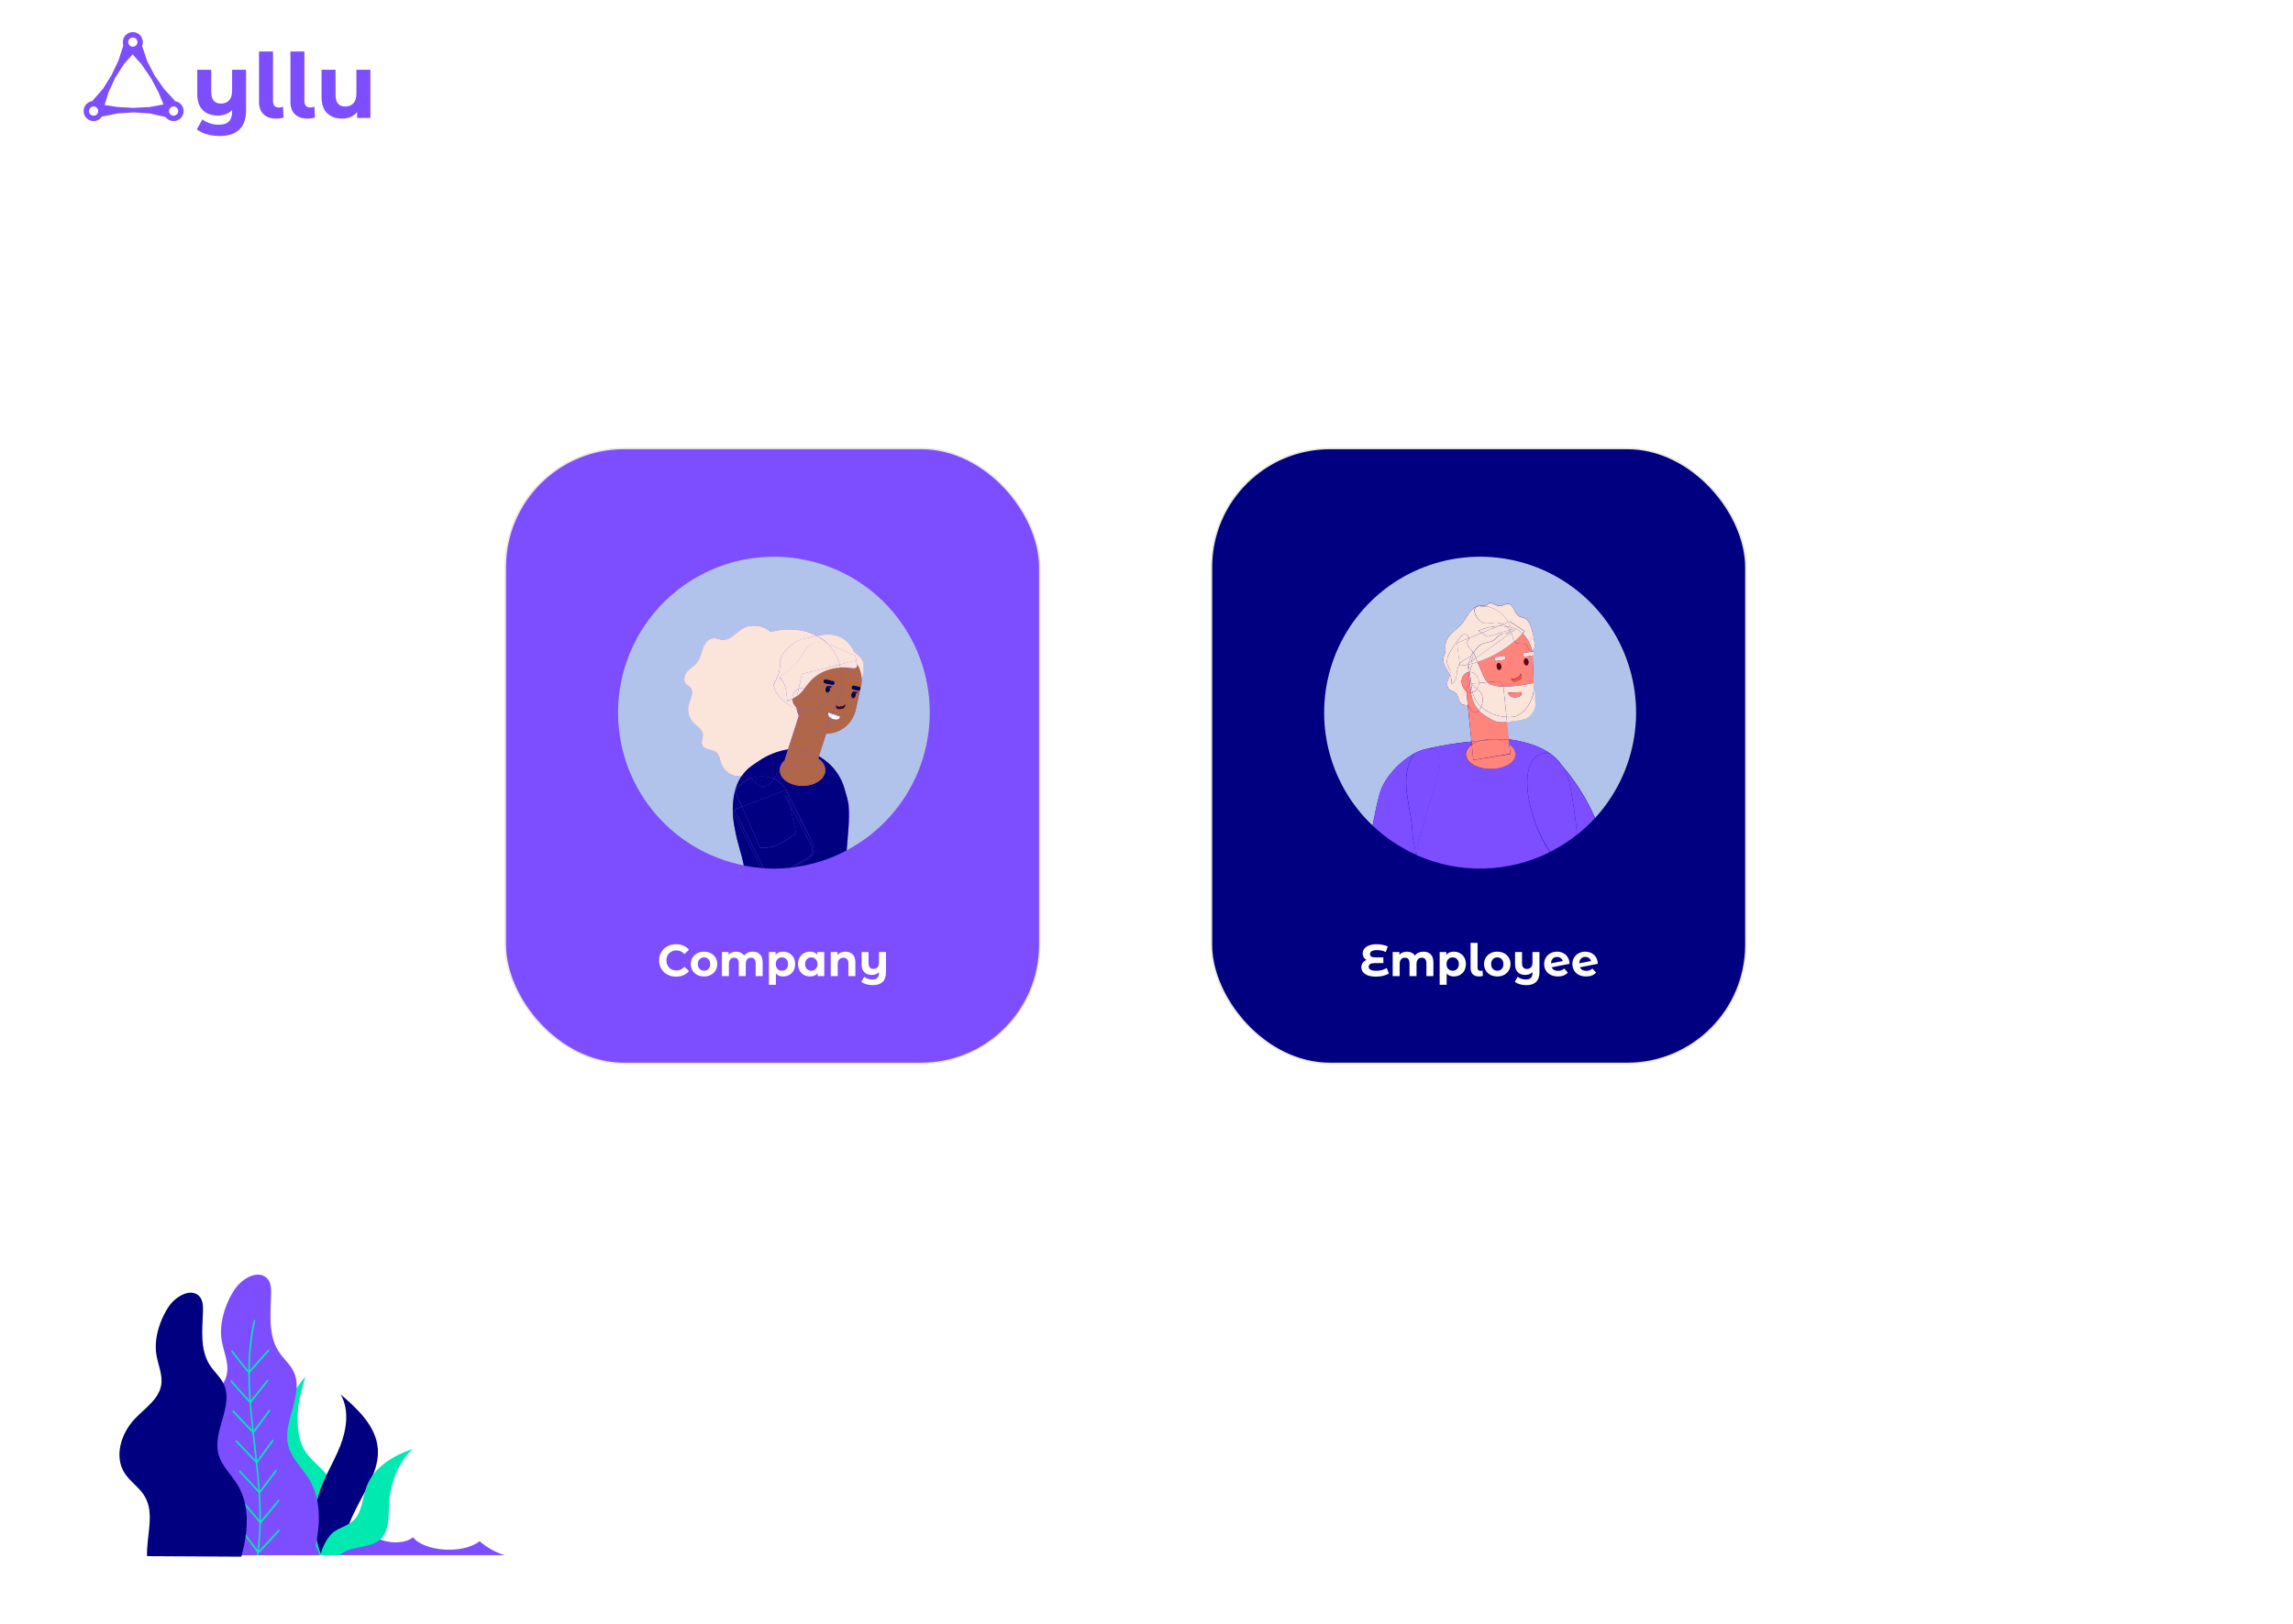 <svg width="1536" height="1088" viewBox="0 0 1536 1088" fill="none" xmlns="http://www.w3.org/2000/svg">
<g filter="url(#filter0_d)">
<rect x="4" width="1528" height="1080" rx="20" fill="white"/>
</g>
<path d="M110.817 77.886L110.723 77.761L110.696 77.725L110.676 77.684L110.066 76.466L110.042 76.417L110.029 76.364L109.724 75.146L109.709 75.086L109.709 75.024L109.709 74.111L109.709 72.892L109.709 72.831L109.724 72.771L110.029 71.553L110.05 71.469L110.098 71.397L110.707 70.483L110.714 70.472L110.723 70.461L110.869 70.266L100.567 72.166L100.536 72.172L100.504 72.174L89.535 72.783L89.507 72.784L89.479 72.783L78.615 72.174L78.59 72.172L78.566 72.168L68.34 70.569L68.352 70.603L68.645 71.483L69.238 72.669L69.291 72.775L69.291 72.892L69.291 74.111L69.291 75.329L69.291 75.447L69.238 75.552L68.645 76.739L68.364 77.583L78.544 75.534L78.576 75.528L78.609 75.526L89.473 74.79L89.507 74.788L89.541 74.79L100.51 75.526L100.55 75.528L100.589 75.537L110.817 77.886Z" fill="#7C4EFF" stroke="#7C4EFF"/>
<circle cx="116.3" cy="74.415" r="4.591" stroke="#7C4EFF" stroke-width="3"/>
<circle cx="62.7" cy="74.415" r="4.591" stroke="#7C4EFF" stroke-width="3"/>
<circle cx="62.7" cy="74.415" r="6.2" stroke="#7C4EFF"/>
<circle cx="116.3" cy="74.415" r="6.2" stroke="#7C4EFF"/>
<path d="M94.792 31.093L94.734 31.238L94.717 31.279L94.693 31.318L93.967 32.47L93.938 32.516L93.899 32.555L93.015 33.447L92.972 33.491L92.919 33.523L92.138 33.997L91.096 34.628L91.043 34.66L90.985 34.678L89.785 35.049L89.702 35.075L89.616 35.071L88.519 35.024L88.505 35.023L88.491 35.022L88.249 34.998L95.214 42.822L95.235 42.846L95.253 42.872L101.461 51.937L101.477 51.959L101.49 51.984L106.602 61.59L106.613 61.612L106.623 61.635L110.556 71.208L110.579 71.181L111.18 70.474L111.887 69.352L111.949 69.252L112.05 69.191L113.092 68.559L114.134 67.927L114.235 67.866L114.352 67.857L115.674 67.749L116.542 67.552L109.512 59.908L109.49 59.884L109.471 59.857L103.21 50.948L103.191 50.921L103.175 50.891L98.117 41.129L98.099 41.094L98.086 41.056L94.792 31.093Z" fill="#7C4EFF" stroke="#7C4EFF"/>
<circle cx="88.981" cy="28.203" r="4.591" transform="rotate(-121.227 88.981 28.203)" stroke="#7C4EFF" stroke-width="3"/>
<circle cx="88.981" cy="28.203" r="6.2" transform="rotate(-121.227 88.981 28.203)" stroke="#7C4EFF"/>
<path d="M89.603 34.85L89.448 34.87L89.403 34.876L89.359 34.874L88.003 34.813L87.949 34.811L87.896 34.797L86.684 34.473L86.626 34.457L86.573 34.428L85.772 33.988L84.704 33.402L84.651 33.373L84.606 33.332L83.683 32.483L83.62 32.425L83.579 32.349L83.067 31.384L83.061 31.372L83.055 31.36L82.953 31.139L79.745 40.923L79.735 40.954L79.721 40.983L75.061 50.733L75.049 50.759L75.034 50.783L69.357 59.856L69.335 59.891L69.308 59.922L62.39 67.748L63.071 67.932L63.918 67.932L63.96 67.932L64.001 67.939L65.42 68.177L65.503 68.192L65.578 68.232L66.645 68.819L67.713 69.405L67.815 69.461L67.882 69.556L68.641 70.639L69.248 71.288L72.269 61.537L72.278 61.505L72.293 61.475L76.791 51.755L76.806 51.724L76.824 51.695L82.662 42.592L82.684 42.558L82.711 42.528L89.603 34.85Z" fill="#7C4EFF" stroke="#7C4EFF"/>
<path d="M103.612 1041.98H338C331.827 1040.05 326.118 1036.86 321.231 1032.62C310.411 1041.32 284.563 1039.81 276.65 1029.98C269.99 1035.9 251.896 1033.68 249.429 1026.65C234.76 1029.85 216.618 1024.2 212.242 1015.02C213.935 1022.93 194.802 1027.15 183.886 1022.81C172.971 1018.47 169.002 1010.02 165.521 1002.36C162.039 994.692 157.128 986.269 145.518 982.664C132.007 978.493 114.807 983.128 105.84 990.6C105.041 991.264 104.315 991.951 103.612 992.638V1041.98Z" fill="#7C4EFF"/>
<path d="M171.829 1004.86C171.597 1012.39 170.527 1020.89 174.815 1026.58C179.83 1033.23 189.348 1032.25 195.824 1037.03C197.605 1038.35 199.077 1040.04 200.136 1041.98H209.303C208.545 1034.64 205.526 1027.06 202.061 1023.92C198.867 1021.04 194.73 1019.65 191.88 1016.37C186.777 1010.51 187.544 1000.99 185.492 993.086C182.17 980.53 171.581 972.347 160.889 967.312C168.874 977.27 172.252 991.279 171.829 1004.86Z" fill="#1765A5"/>
<path d="M207.538 1029.06C209.934 1031.92 212.154 1036.55 214.094 1041.98H225.976C226.327 1037.87 226.623 1034.33 226.775 1031.9C227.869 1017.32 228.587 1001.35 220.011 989.545C215.22 982.928 207.898 978.357 203.777 971.268C200.583 965.801 199.609 959.32 199.41 952.99C199.196 947.355 199.703 941.715 200.919 936.207C201.805 932.339 203.394 926.969 204.56 922.302C196.623 931.572 190.227 943.528 186.25 955.068C181.395 969.134 180.389 984.982 185.987 998.768C190.698 1010.29 199.529 1019.53 207.538 1029.06Z" fill="#00E9B1"/>
<path d="M214.677 1040.66H228.308C230.056 1027.44 236.237 1014.86 242.633 1002.99C248.087 992.862 253.964 982.089 253.078 970.613C251.912 955.524 239.599 944.055 228.14 934.217C234.177 944.607 232.236 957.857 227.805 969.022C223.373 980.187 216.673 990.424 213.264 1001.94C210.046 1013.14 210.046 1025.02 213.264 1036.23C213.663 1037.71 214.15 1039.19 214.677 1040.66Z" fill="#010080"/>
<path d="M227.39 1041.98C228.224 1041.26 229.128 1040.63 230.088 1040.09C237.994 1035.63 248.957 1037.34 255.322 1030.86C260.767 1025.31 260.216 1016.47 260.56 1008.69C261.183 994.668 266.245 980.474 276.378 970.812C263.562 975.208 250.61 982.864 245.731 995.587C242.657 1003.58 242.761 1013.45 236.365 1019.12C232.787 1022.31 227.853 1023.41 223.932 1026.14C220.011 1028.87 216.338 1035.27 214.557 1042.01L227.39 1041.98Z" fill="#00E9B1"/>
<path d="M140.591 999.032C148.273 1011.51 142.044 1027.39 142.691 1041.98H209.87C209.942 1041.73 210.006 1041.48 210.07 1041.24C214.462 1024.57 216.067 1005.85 207.083 991.048C202.58 983.615 195.561 977.462 193.237 969.11C188.646 952.607 204.169 934.305 196.631 918.865C194.235 913.974 189.859 910.322 186.849 905.782C179.471 894.658 181.259 880.288 181.611 867.046C181.722 863.106 181.459 858.654 178.417 856.049C171.909 850.455 161.76 857.519 157.919 862.874C151.259 872.176 146.74 886.05 148.384 897.391C149.478 905.047 153.351 912.528 152.058 920.16C150.365 930.238 140.543 936.631 133.5 944.151C123.742 954.541 118.72 970.892 126.401 982.808C130.258 988.85 136.822 992.918 140.591 999.032Z" fill="#7C4EFF"/>
<path d="M154.262 925.546C158.198 930.078 162.422 934.793 167.166 939.932C167.621 946.029 168.228 952.103 168.882 958.145C163.86 952.886 159.899 948.699 156.202 944.743L155.507 945.646C159.428 949.842 163.628 954.277 169.082 960.031C169.393 962.868 169.721 965.697 170.04 968.519C170.413 971.747 170.78 974.987 171.142 978.237C167.741 974.672 164.323 971.108 160.889 967.544L158.334 964.882L157.655 965.793L160.211 968.455C163.937 972.328 167.647 976.201 171.342 980.075C171.989 986.117 172.58 992.191 173.011 998.28C169.282 994.212 165.217 989.849 160.61 984.982L159.923 985.893C164.866 991.12 169.194 995.763 173.138 1000.09C173.53 1006.16 173.753 1012.26 173.713 1018.36C170.184 1014.15 166.415 1009.8 162.215 1005.1L161.504 1005.98C165.984 1011 169.968 1015.57 173.689 1020.07C173.607 1026.22 173.194 1032.36 172.452 1038.46C169.385 1034.19 166.008 1029.74 162.375 1025.21L161.624 1026.04C165.473 1030.84 169.034 1035.55 172.236 1040.05C172.148 1040.69 172.068 1041.34 171.973 1041.99H173.027C173.083 1041.6 173.13 1041.19 173.186 1040.83L173.354 1040.65C178.073 1035.86 182.8 1030.78 187.408 1025.6L186.697 1024.71C182.345 1029.61 177.914 1034.4 173.434 1038.95C174.189 1032.87 174.616 1026.75 174.712 1020.63L174.799 1020.52C178.928 1015.73 183 1010.8 187.248 1005.47L186.498 1004.63C182.505 1009.67 178.64 1014.34 174.751 1018.87C174.807 1012.7 174.592 1006.54 174.201 1000.41C177.73 995.875 181.467 990.952 185.635 985.35L184.837 984.55C180.924 989.801 177.395 994.46 174.057 998.752C173.626 992.542 173.035 986.364 172.372 980.219C175.124 976.489 177.863 972.76 180.589 969.03L183.343 965.258L182.545 964.459L179.814 968.215C177.28 971.667 174.743 975.131 172.204 978.604C171.832 975.168 171.448 971.747 171.054 968.343C170.735 965.594 170.421 962.834 170.112 960.063C174.512 954.077 177.938 949.474 181.211 945.158L180.413 944.359C177.283 948.483 174.025 952.87 169.904 958.465C169.226 952.319 168.603 946.141 168.14 939.94C172.26 934.601 176.125 929.742 179.966 925.099L179.223 924.244C175.582 928.655 171.909 933.266 168.044 938.277C167.613 932.14 167.349 925.978 167.357 919.808C171.765 914.613 176.061 909.77 180.477 905.023L179.814 904.088C175.622 908.587 171.549 913.167 167.389 918.05C167.389 906.799 168.616 895.581 171.046 884.596L170.048 884.276C167.59 895.401 166.35 906.76 166.351 918.154C162.359 913.407 158.797 908.963 155.467 904.568L154.669 905.367C158.214 910.01 162.023 914.741 166.311 919.824C166.311 925.93 166.567 932.028 166.99 938.102C162.59 933.306 158.637 928.887 154.932 924.627L154.262 925.546Z" fill="#00E9B1"/>
<path d="M96.769 1002.27C103.955 1014.02 97.982 1028.92 98.509 1042.64L161.656 1042.99L161.847 1042.3C166.056 1026.66 167.669 1009.08 159.3 995.148C155.06 988.107 148.504 982.265 146.364 974.425C142.132 958.88 156.825 941.77 149.822 927.217C147.61 922.613 143.506 919.153 140.687 914.861C133.812 904.376 135.552 890.886 135.976 878.434C136.095 874.734 135.88 870.546 133.053 868.045C126.968 862.786 117.394 869.371 113.761 874.382C107.445 883.093 103.157 896.136 104.618 906.741C105.6 913.934 109.201 920.999 107.948 928.168C106.279 937.622 97.016 943.584 90.325 950.617C81.102 960.335 76.295 975.703 83.441 986.94C87.075 992.638 93.223 996.498 96.769 1002.27Z" fill="#010080"/>
<rect x="338.5" y="300.5" width="358" height="412" rx="79.5" fill="#7C4EFF" stroke="#E5E5E5"/>
<rect x="811.5" y="300.5" width="358" height="412" rx="79.5" fill="#010080" stroke="#E5E5E5"/>
<path d="M452.874 654.36C450.734 654.36 448.794 653.9 447.054 652.98C445.334 652.04 443.974 650.75 442.974 649.11C441.994 647.45 441.504 645.58 441.504 643.5C441.504 641.42 441.994 639.56 442.974 637.92C443.974 636.26 445.334 634.97 447.054 634.05C448.794 633.11 450.744 632.64 452.904 632.64C454.724 632.64 456.364 632.96 457.824 633.6C459.304 634.24 460.544 635.16 461.544 636.36L458.424 639.24C457.004 637.6 455.244 636.78 453.144 636.78C451.844 636.78 450.684 637.07 449.664 637.65C448.644 638.21 447.844 639 447.264 640.02C446.704 641.04 446.424 642.2 446.424 643.5C446.424 644.8 446.704 645.96 447.264 646.98C447.844 648 448.644 648.8 449.664 649.38C450.684 649.94 451.844 650.22 453.144 650.22C455.244 650.22 457.004 649.39 458.424 647.73L461.544 650.61C460.544 651.83 459.304 652.76 457.824 653.4C456.344 654.04 454.694 654.36 452.874 654.36ZM471.619 654.24C469.919 654.24 468.389 653.89 467.029 653.19C465.689 652.47 464.639 651.48 463.879 650.22C463.119 648.96 462.739 647.53 462.739 645.93C462.739 644.33 463.119 642.9 463.879 641.64C464.639 640.38 465.689 639.4 467.029 638.7C468.389 637.98 469.919 637.62 471.619 637.62C473.319 637.62 474.839 637.98 476.179 638.7C477.519 639.4 478.569 640.38 479.329 641.64C480.089 642.9 480.469 644.33 480.469 645.93C480.469 647.53 480.089 648.96 479.329 650.22C478.569 651.48 477.519 652.47 476.179 653.19C474.839 653.89 473.319 654.24 471.619 654.24ZM471.619 650.4C472.819 650.4 473.799 650 474.559 649.2C475.339 648.38 475.729 647.29 475.729 645.93C475.729 644.57 475.339 643.49 474.559 642.69C473.799 641.87 472.819 641.46 471.619 641.46C470.419 641.46 469.429 641.87 468.649 642.69C467.869 643.49 467.479 644.57 467.479 645.93C467.479 647.29 467.869 648.38 468.649 649.2C469.429 650 470.419 650.4 471.619 650.4ZM504.268 637.62C506.288 637.62 507.888 638.22 509.068 639.42C510.268 640.6 510.868 642.38 510.868 644.76V654H506.188V645.48C506.188 644.2 505.918 643.25 505.378 642.63C504.858 641.99 504.108 641.67 503.128 641.67C502.028 641.67 501.158 642.03 500.518 642.75C499.878 643.45 499.558 644.5 499.558 645.9V654H494.878V645.48C494.878 642.94 493.858 641.67 491.818 641.67C490.738 641.67 489.878 642.03 489.238 642.75C488.598 643.45 488.278 644.5 488.278 645.9V654H483.598V637.86H488.068V639.72C488.668 639.04 489.398 638.52 490.257 638.16C491.138 637.8 492.098 637.62 493.138 637.62C494.278 637.62 495.308 637.85 496.228 638.31C497.148 638.75 497.888 639.4 498.448 640.26C499.108 639.42 499.938 638.77 500.938 638.31C501.958 637.85 503.068 637.62 504.268 637.62ZM524.602 637.62C526.102 637.62 527.462 637.97 528.682 638.67C529.922 639.35 530.892 640.32 531.592 641.58C532.292 642.82 532.642 644.27 532.642 645.93C532.642 647.59 532.292 649.05 531.592 650.31C530.892 651.55 529.922 652.52 528.682 653.22C527.462 653.9 526.102 654.24 524.602 654.24C522.542 654.24 520.922 653.59 519.742 652.29V659.82H515.062V637.86H519.532V639.72C520.692 638.32 522.382 637.62 524.602 637.62ZM523.792 650.4C524.992 650.4 525.972 650 526.732 649.2C527.512 648.38 527.902 647.29 527.902 645.93C527.902 644.57 527.512 643.49 526.732 642.69C525.972 641.87 524.992 641.46 523.792 641.46C522.592 641.46 521.602 641.87 520.822 642.69C520.062 643.49 519.682 644.57 519.682 645.93C519.682 647.29 520.062 648.38 520.822 649.2C521.602 650 522.592 650.4 523.792 650.4ZM552.155 637.86V654H547.685V652.14C546.525 653.54 544.845 654.24 542.645 654.24C541.125 654.24 539.745 653.9 538.505 653.22C537.285 652.54 536.325 651.57 535.625 650.31C534.925 649.05 534.575 647.59 534.575 645.93C534.575 644.27 534.925 642.81 535.625 641.55C536.325 640.29 537.285 639.32 538.505 638.64C539.745 637.96 541.125 637.62 542.645 637.62C544.705 637.62 546.315 638.27 547.475 639.57V637.86H552.155ZM543.455 650.4C544.635 650.4 545.615 650 546.395 649.2C547.175 648.38 547.565 647.29 547.565 645.93C547.565 644.57 547.175 643.49 546.395 642.69C545.615 641.87 544.635 641.46 543.455 641.46C542.255 641.46 541.265 641.87 540.485 642.69C539.705 643.49 539.315 644.57 539.315 645.93C539.315 647.29 539.705 648.38 540.485 649.2C541.265 650 542.255 650.4 543.455 650.4ZM566.298 637.62C568.298 637.62 569.908 638.22 571.128 639.42C572.368 640.62 572.988 642.4 572.988 644.76V654H568.308V645.48C568.308 644.2 568.028 643.25 567.468 642.63C566.908 641.99 566.098 641.67 565.038 641.67C563.858 641.67 562.918 642.04 562.218 642.78C561.518 643.5 561.168 644.58 561.168 646.02V654H556.488V637.86H560.958V639.75C561.578 639.07 562.348 638.55 563.268 638.19C564.188 637.81 565.198 637.62 566.298 637.62ZM593.49 637.86V651.3C593.49 654.26 592.74 656.46 591.24 657.9C589.74 659.34 587.56 660.06 584.7 660.06C583.18 660.06 581.74 659.87 580.38 659.49C579.04 659.11 577.91 658.56 576.99 657.84L578.85 654.48C579.53 655.04 580.36 655.48 581.34 655.8C582.32 656.12 583.31 656.28 584.31 656.28C585.87 656.28 587.01 655.92 587.73 655.2C588.45 654.48 588.81 653.38 588.81 651.9V651.36C588.21 651.96 587.5 652.42 586.68 652.74C585.86 653.06 584.98 653.22 584.04 653.22C581.92 653.22 580.24 652.62 579 651.42C577.76 650.2 577.14 648.38 577.14 645.96V637.86H581.82V645.27C581.82 647.89 582.91 649.2 585.09 649.2C586.21 649.2 587.11 648.84 587.79 648.12C588.47 647.38 588.81 646.29 588.81 644.85V637.86H593.49Z" fill="white"/>
<path d="M930.391 652.2C929.391 652.88 928.131 653.41 926.611 653.79C925.111 654.17 923.511 654.36 921.811 654.36C919.691 654.36 917.891 654.1 916.411 653.58C914.931 653.04 913.811 652.3 913.051 651.36C912.291 650.4 911.911 649.31 911.911 648.09C911.911 646.97 912.221 645.98 912.841 645.12C913.461 644.26 914.311 643.62 915.391 643.2C914.571 642.76 913.931 642.16 913.471 641.4C913.031 640.64 912.811 639.79 912.811 638.85C912.811 637.71 913.161 636.67 913.861 635.73C914.561 634.79 915.621 634.04 917.041 633.48C918.461 632.92 920.201 632.64 922.261 632.64C923.621 632.64 924.951 632.78 926.251 633.06C927.551 633.32 928.681 633.68 929.641 634.14L928.291 637.86C926.451 637 924.501 636.57 922.441 636.57C920.881 636.57 919.701 636.81 918.901 637.29C918.121 637.75 917.731 638.38 917.731 639.18C917.731 639.92 917.991 640.49 918.511 640.89C919.051 641.27 919.861 641.46 920.941 641.46H926.671V645.3H920.641C919.421 645.3 918.481 645.51 917.821 645.93C917.161 646.35 916.831 646.96 916.831 647.76C916.831 648.6 917.251 649.26 918.091 649.74C918.951 650.2 920.261 650.43 922.021 650.43C923.261 650.43 924.501 650.27 925.741 649.95C926.981 649.61 928.031 649.14 928.891 648.54L930.391 652.2ZM953.581 637.62C955.601 637.62 957.201 638.22 958.381 639.42C959.581 640.6 960.181 642.38 960.181 644.76V654H955.501V645.48C955.501 644.2 955.231 643.25 954.691 642.63C954.171 641.99 953.421 641.67 952.441 641.67C951.341 641.67 950.471 642.03 949.831 642.75C949.191 643.45 948.871 644.5 948.871 645.9V654H944.191V645.48C944.191 642.94 943.171 641.67 941.131 641.67C940.051 641.67 939.191 642.03 938.551 642.75C937.911 643.45 937.591 644.5 937.591 645.9V654H932.911V637.86H937.381V639.72C937.981 639.04 938.711 638.52 939.571 638.16C940.451 637.8 941.411 637.62 942.451 637.62C943.591 637.62 944.621 637.85 945.541 638.31C946.461 638.75 947.201 639.4 947.761 640.26C948.421 639.42 949.251 638.77 950.251 638.31C951.271 637.85 952.381 637.62 953.581 637.62ZM973.916 637.62C975.416 637.62 976.776 637.97 977.996 638.67C979.236 639.35 980.206 640.32 980.906 641.58C981.606 642.82 981.956 644.27 981.956 645.93C981.956 647.59 981.606 649.05 980.906 650.31C980.206 651.55 979.236 652.52 977.996 653.22C976.776 653.9 975.416 654.24 973.916 654.24C971.856 654.24 970.236 653.59 969.056 652.29V659.82H964.376V637.86H968.846V639.72C970.006 638.32 971.696 637.62 973.916 637.62ZM973.106 650.4C974.306 650.4 975.286 650 976.046 649.2C976.826 648.38 977.216 647.29 977.216 645.93C977.216 644.57 976.826 643.49 976.046 642.69C975.286 641.87 974.306 641.46 973.106 641.46C971.906 641.46 970.916 641.87 970.136 642.69C969.376 643.49 968.996 644.57 968.996 645.93C968.996 647.29 969.376 648.38 970.136 649.2C970.916 650 971.906 650.4 973.106 650.4ZM990.879 654.24C989.059 654.24 987.639 653.76 986.619 652.8C985.599 651.82 985.089 650.44 985.089 648.66V631.74H989.769V648.39C989.769 649.07 989.939 649.6 990.279 649.98C990.639 650.34 991.139 650.52 991.779 650.52C992.019 650.52 992.259 650.49 992.499 650.43C992.759 650.37 992.959 650.3 993.099 650.22L993.309 653.85C992.529 654.11 991.719 654.24 990.879 654.24ZM1002.99 654.24C1001.29 654.24 999.763 653.89 998.403 653.19C997.063 652.47 996.013 651.48 995.253 650.22C994.493 648.96 994.113 647.53 994.113 645.93C994.113 644.33 994.493 642.9 995.253 641.64C996.013 640.38 997.063 639.4 998.403 638.7C999.763 637.98 1001.29 637.62 1002.99 637.62C1004.69 637.62 1006.21 637.98 1007.55 638.7C1008.89 639.4 1009.94 640.38 1010.7 641.64C1011.46 642.9 1011.84 644.33 1011.84 645.93C1011.84 647.53 1011.46 648.96 1010.7 650.22C1009.94 651.48 1008.89 652.47 1007.55 653.19C1006.21 653.89 1004.69 654.24 1002.99 654.24ZM1002.99 650.4C1004.19 650.4 1005.17 650 1005.93 649.2C1006.71 648.38 1007.1 647.29 1007.1 645.93C1007.1 644.57 1006.71 643.49 1005.93 642.69C1005.17 641.87 1004.19 641.46 1002.99 641.46C1001.79 641.46 1000.8 641.87 1000.02 642.69C999.243 643.49 998.853 644.57 998.853 645.93C998.853 647.29 999.243 648.38 1000.02 649.2C1000.8 650 1001.79 650.4 1002.99 650.4ZM1031.23 637.86V651.3C1031.23 654.26 1030.48 656.46 1028.98 657.9C1027.48 659.34 1025.3 660.06 1022.44 660.06C1020.92 660.06 1019.48 659.87 1018.12 659.49C1016.78 659.11 1015.65 658.56 1014.73 657.84L1016.59 654.48C1017.27 655.04 1018.1 655.48 1019.08 655.8C1020.06 656.12 1021.05 656.28 1022.05 656.28C1023.61 656.28 1024.75 655.92 1025.47 655.2C1026.19 654.48 1026.55 653.38 1026.55 651.9V651.36C1025.95 651.96 1025.24 652.42 1024.42 652.74C1023.6 653.06 1022.72 653.22 1021.78 653.22C1019.66 653.22 1017.98 652.62 1016.74 651.42C1015.5 650.2 1014.88 648.38 1014.88 645.96V637.86H1019.56V645.27C1019.56 647.89 1020.65 649.2 1022.83 649.2C1023.95 649.2 1024.85 648.84 1025.53 648.12C1026.21 647.38 1026.55 646.29 1026.55 644.85V637.86H1031.23ZM1043.7 650.49C1044.54 650.49 1045.28 650.37 1045.92 650.13C1046.58 649.87 1047.19 649.47 1047.75 648.93L1050.24 651.63C1048.72 653.37 1046.5 654.24 1043.58 654.24C1041.76 654.24 1040.15 653.89 1038.75 653.19C1037.35 652.47 1036.27 651.48 1035.51 650.22C1034.75 648.96 1034.37 647.53 1034.37 645.93C1034.37 644.35 1034.74 642.93 1035.48 641.67C1036.24 640.39 1037.27 639.4 1038.57 638.7C1039.89 637.98 1041.37 637.62 1043.01 637.62C1044.55 637.62 1045.95 637.95 1047.21 638.61C1048.47 639.25 1049.47 640.19 1050.21 641.43C1050.97 642.65 1051.35 644.1 1051.35 645.78L1039.41 648.09C1039.75 648.89 1040.28 649.49 1041 649.89C1041.74 650.29 1042.64 650.49 1043.7 650.49ZM1043.01 641.16C1041.83 641.16 1040.87 641.54 1040.13 642.3C1039.39 643.06 1039 644.11 1038.96 645.45L1046.82 643.92C1046.6 643.08 1046.15 642.41 1045.47 641.91C1044.79 641.41 1043.97 641.16 1043.01 641.16ZM1062.62 650.49C1063.46 650.49 1064.2 650.37 1064.84 650.13C1065.5 649.87 1066.11 649.47 1066.67 648.93L1069.16 651.63C1067.64 653.37 1065.42 654.24 1062.5 654.24C1060.68 654.24 1059.07 653.89 1057.67 653.19C1056.27 652.47 1055.19 651.48 1054.43 650.22C1053.67 648.96 1053.29 647.53 1053.29 645.93C1053.29 644.35 1053.66 642.93 1054.4 641.67C1055.16 640.39 1056.19 639.4 1057.49 638.7C1058.81 637.98 1060.29 637.62 1061.93 637.62C1063.47 637.62 1064.87 637.95 1066.13 638.61C1067.39 639.25 1068.39 640.19 1069.13 641.43C1069.89 642.65 1070.27 644.1 1070.27 645.78L1058.33 648.09C1058.67 648.89 1059.2 649.49 1059.92 649.89C1060.66 650.29 1061.56 650.49 1062.62 650.49ZM1061.93 641.16C1060.75 641.16 1059.79 641.54 1059.05 642.3C1058.31 643.06 1057.92 644.11 1057.88 645.45L1065.74 643.92C1065.52 643.08 1065.07 642.41 1064.39 641.91C1063.71 641.41 1062.89 641.16 1061.93 641.16Z" fill="white"/>
<path d="M164.84 46.72V73.6C164.84 79.52 163.34 83.92 160.34 86.8C157.34 89.68 152.98 91.12 147.26 91.12C144.22 91.12 141.34 90.74 138.62 89.98C135.94 89.22 133.68 88.12 131.84 86.68L135.56 79.96C136.92 81.08 138.58 81.96 140.54 82.6C142.5 83.24 144.48 83.56 146.48 83.56C149.6 83.56 151.88 82.84 153.32 81.4C154.76 79.96 155.48 77.76 155.48 74.8V73.72C154.28 74.92 152.86 75.84 151.22 76.48C149.58 77.12 147.82 77.44 145.94 77.44C141.7 77.44 138.34 76.24 135.86 73.84C133.38 71.4 132.14 67.76 132.14 62.92V46.72H141.5V61.54C141.5 66.78 143.68 69.4 148.04 69.4C150.28 69.4 152.08 68.68 153.44 67.24C154.8 65.76 155.48 63.58 155.48 60.7V46.72H164.84ZM185.091 79.48C181.451 79.48 178.611 78.52 176.571 76.6C174.531 74.64 173.511 71.88 173.511 68.32V34.48H182.871V67.78C182.871 69.14 183.211 70.2 183.891 70.96C184.611 71.68 185.611 72.04 186.891 72.04C187.371 72.04 187.851 71.98 188.331 71.86C188.851 71.74 189.251 71.6 189.531 71.44L189.951 78.7C188.391 79.22 186.771 79.48 185.091 79.48ZM206.127 79.48C202.487 79.48 199.647 78.52 197.607 76.6C195.567 74.64 194.547 71.88 194.547 68.32V34.48H203.907V67.78C203.907 69.14 204.247 70.2 204.927 70.96C205.647 71.68 206.647 72.04 207.927 72.04C208.407 72.04 208.887 71.98 209.367 71.86C209.887 71.74 210.287 71.6 210.567 71.44L210.987 78.7C209.427 79.22 207.807 79.48 206.127 79.48ZM248.102 46.72V79H239.222V75.16C237.982 76.56 236.502 77.64 234.782 78.4C233.062 79.12 231.202 79.48 229.202 79.48C224.962 79.48 221.602 78.26 219.122 75.82C216.642 73.38 215.402 69.76 215.402 64.96V46.72H224.762V63.58C224.762 68.78 226.942 71.38 231.302 71.38C233.542 71.38 235.342 70.66 236.702 69.22C238.062 67.74 238.742 65.56 238.742 62.68V46.72H248.102Z" fill="#5013FF" fill-opacity="0.75"/>
<path d="M947.5 504.778C948.561 504.102 949.703 503.565 950.9 503.18C952.432 502.522 954.033 502.041 955.674 501.746C965.557 499.442 975.584 497.799 985.686 496.829L983.228 472.778C982.162 472.266 980.872 472.573 979.745 472.143C977.082 471.201 977.491 466.714 975.361 464.584C973.947 463.129 971.55 462.986 970.26 461.408C969.726 460.476 969.435 459.425 969.414 458.351C969.392 457.277 969.641 456.215 970.137 455.263C970.526 454.238 970.956 453.214 971.243 452.128C969.399 448.4 966.06 444.651 966.921 440.656C967.207 439.283 967.986 438.075 968.211 436.682C968.303 435.529 968.303 434.372 968.211 433.219C968.211 426.111 974.357 423.099 978.454 418.879C982.224 415.13 983.617 409.066 988.554 406.731C988.851 406.368 989.251 406.104 989.701 405.973C990.093 405.891 990.498 405.891 990.889 405.973C992.286 405.738 993.713 405.738 995.11 405.973C995.703 405.372 996.347 404.823 997.035 404.334C999.473 403.064 1002.1 406.116 1004.82 405.993C1006.66 405.993 1008.24 404.354 1010.08 404.477C1011.93 404.6 1013.36 406.424 1014.18 408.185C1014.8 410.048 1015.97 411.678 1017.54 412.856C1018.64 413.292 1019.76 413.654 1020.9 413.942C1023.54 415.028 1025 418.039 1025.78 420.784C1026.85 424.264 1027.59 427.838 1027.99 431.458C1028.17 432.02 1028.21 432.618 1028.1 433.199C1027.99 433.779 1027.73 434.322 1027.35 434.776C1027 435.146 1026.56 435.414 1026.06 435.555C1026.06 435.862 1026.21 436.19 1026.27 436.497C1026.6 436.473 1026.93 436.575 1027.2 436.784C1027.46 436.993 1027.63 437.293 1027.68 437.624C1027.74 437.972 1027.65 438.326 1027.44 438.61C1027.23 438.894 1026.92 439.085 1026.58 439.14L1027.23 456.41C1027.23 456.779 1027.23 457.147 1027.23 457.516L1028.28 472C1028.07 476.281 1024.32 481.301 1020.08 481.997C1017.6 482.407 1013.3 483.308 1009.16 483.656L1010.33 495.375C1011.41 495.449 1012.48 495.586 1013.55 495.784C1023.65 497.464 1031.82 500.291 1038.13 504.675H1038.27L1038.89 505.208C1041.75 507.33 1044.24 509.912 1046.26 512.849C1055.44 523.381 1062.94 535.266 1068.49 548.085C1082.4 532.916 1091.52 513.977 1094.7 493.644C1097.89 473.312 1094.99 452.492 1086.39 433.797C1077.78 415.102 1063.85 399.364 1046.33 388.559C1028.82 377.754 1008.5 372.362 987.935 373.06C967.366 373.758 947.462 380.516 930.72 392.484C913.978 404.452 901.143 421.098 893.826 440.334C886.509 459.57 885.036 480.538 889.592 500.607C894.148 520.677 904.529 538.954 919.434 553.146C920.991 544.951 922.629 537.351 924.125 532.065C927.259 520.798 937.892 510.002 947.5 504.778Z" fill="#B2C3EB"/>
<path d="M1038.19 504.635H1038.05L1038.81 505.188L1038.19 504.635Z" fill="#7C4EFF"/>
<path d="M1051.8 526.985C1053.95 537.657 1055.49 548.444 1056.4 559.292C1060.69 555.891 1064.7 552.165 1068.41 548.148C1062.86 535.329 1055.36 523.443 1046.18 512.911C1049 517.165 1050.91 521.957 1051.8 526.985Z" fill="#7C4EFF"/>
<path d="M1038.05 504.614C1031.9 500.23 1023.71 497.403 1013.47 495.723C1012.51 495.585 1011.54 495.496 1010.58 495.457L1010.9 498.796C1012.07 499.464 1013.05 500.407 1013.77 501.543C1014.48 502.679 1014.9 503.973 1015 505.311C1015 510.76 1007.57 515.165 998.388 515.165C989.21 515.165 981.773 510.76 981.773 505.311C981.864 504.007 982.272 502.746 982.961 501.636C983.65 500.525 984.6 499.6 985.727 498.94L985.522 496.891C975.428 497.849 965.408 499.478 955.531 501.767C961.451 500.743 965.507 503.365 964.565 511.6C963.151 523.708 951.413 554.785 949.098 570.375C949.098 570.887 948.934 571.809 948.873 572.936C962.992 579.226 978.33 582.304 993.783 581.95C1009.24 581.596 1024.42 577.817 1038.23 570.887C1021.09 545.239 1015.12 502.504 1038.05 504.614Z" fill="#7C4EFF"/>
<path d="M947.521 504.737C948.63 504.128 949.772 503.581 950.942 503.099C949.736 503.495 948.586 504.046 947.521 504.737Z" fill="#7C4EFF"/>
<path d="M1046.18 512.809C1044.16 509.871 1041.67 507.289 1038.81 505.168C1041.4 507.581 1043.86 510.132 1046.18 512.809Z" fill="#7C4EFF"/>
<path d="M1046.18 512.809C1043.86 510.132 1041.4 507.581 1038.81 505.168L1038.05 504.614C1015.12 502.566 1021.09 545.239 1038.4 570.723C1044.77 567.533 1050.81 563.703 1056.4 559.292C1055.48 548.478 1053.94 537.726 1051.8 527.088C1050.94 521.988 1049.03 517.124 1046.18 512.809Z" fill="#7C4EFF"/>
<path d="M950.921 503.139C952.486 502.578 954.079 502.099 955.694 501.705C954.054 502 952.452 502.481 950.921 503.139Z" fill="#7C4EFF"/>
<path d="M946.23 561.136C946.23 540.363 935.557 521.823 947.5 504.778C937.892 510.002 927.26 520.799 924.125 531.984C922.63 537.269 920.991 544.952 919.434 553.146C927.938 561.192 937.729 567.756 948.402 572.567C947.94 568.712 947.214 564.892 946.23 561.136Z" fill="#7C4EFF"/>
<path d="M964.79 511.539C965.733 503.344 961.676 500.681 955.756 501.705C954.141 502.099 952.547 502.578 950.983 503.139C949.813 503.622 948.671 504.169 947.561 504.778C935.618 521.823 946.312 540.363 946.291 561.136C947.234 564.895 947.919 568.714 948.34 572.567L949.036 572.874C949.036 571.748 949.18 570.826 949.262 570.314C951.577 554.724 963.315 523.646 964.79 511.539Z" fill="#7C4EFF"/>
<path d="M986.915 509.224L985.891 498.981C984.763 499.641 983.814 500.566 983.125 501.677C982.436 502.787 982.028 504.048 981.937 505.352C981.937 510.801 989.374 515.206 998.552 515.206C1007.73 515.206 1015.17 510.801 1015.17 505.352C1015.07 504.014 1014.64 502.72 1013.93 501.584C1013.22 500.448 1012.23 499.505 1011.07 498.837L1011.72 505.27L986.915 509.224Z" fill="#FF847B"/>
<path d="M979.233 457.967C978.859 456.332 979.127 454.615 979.98 453.171C980.834 451.726 982.209 450.664 983.822 450.203L983.228 445.307C981.528 445.655 979.786 445.922 978.004 446.126L977.799 444.672C977.594 444.938 977.41 445.184 977.226 445.471C976.301 447.731 975.787 450.139 975.71 452.58C975.341 455.017 974.214 457.66 972.002 458.234C972.319 457.213 972.413 456.137 972.279 455.076C972.144 454.016 971.785 452.997 971.223 452.088C970.936 453.153 970.506 454.137 970.117 455.222C969.621 456.175 969.372 457.237 969.394 458.311C969.415 459.385 969.706 460.436 970.24 461.368C971.53 462.946 973.927 463.089 975.341 464.543C977.389 466.592 977 471.058 979.786 472.103C980.913 472.533 982.204 472.226 983.269 472.738L982.306 463.171C981.467 462.558 980.762 461.781 980.233 460.886C979.705 459.991 979.365 458.998 979.233 457.967Z" fill="#FBE4DA"/>
<path d="M990.951 406.035C990.559 405.953 990.155 405.953 989.763 406.035C989.313 406.166 988.913 406.43 988.616 406.793C988.876 406.632 989.15 406.495 989.435 406.383C989.93 406.226 990.437 406.11 990.951 406.035Z" fill="#FBE4DA"/>
<path d="M1010.45 416.749L1011.42 416.36L1021.39 422.977C1021.39 422.977 1020.9 423.571 1019.96 424.534C1023.02 427.583 1025.15 431.442 1026.11 435.658C1026.6 435.517 1027.04 435.249 1027.4 434.88C1027.77 434.425 1028.03 433.882 1028.14 433.302C1028.25 432.722 1028.21 432.123 1028.03 431.561C1027.63 427.941 1026.89 424.367 1025.82 420.887C1024.96 418.101 1023.59 415.131 1020.94 414.045C1019.8 413.757 1018.68 413.395 1017.58 412.959C1016.01 411.781 1014.84 410.151 1014.22 408.288C1013.36 406.527 1012.01 404.683 1010.13 404.58C1008.24 404.478 1006.71 406.014 1004.86 406.096C1002.14 406.219 999.514 403.167 997.077 404.437C996.388 404.926 995.744 405.475 995.151 406.076C998.485 406.738 1001.64 408.099 1004.41 410.071C1006.79 411.938 1008.83 414.196 1010.45 416.749Z" fill="#FBE4DA"/>
<path d="M984.764 458.5L983.822 450.306C982.209 450.767 980.834 451.829 979.98 453.273C979.126 454.718 978.859 456.434 979.233 458.07C979.362 459.109 979.703 460.111 980.235 461.013C980.767 461.916 981.479 462.699 982.326 463.314V462.987C982.204 462.077 982.374 461.151 982.812 460.345C983.25 459.538 983.934 458.892 984.764 458.5Z" fill="#FF847B"/>
<path d="M1023.87 434.736C1023.59 434.183 1023.54 433.527 1023.28 432.974C1022.92 432.434 1022.42 431.996 1021.84 431.705C1021.26 431.414 1020.61 431.28 1019.96 431.315C1018.67 431.433 1017.38 431.287 1016.15 430.885C1015.52 430.594 1014.98 430.15 1014.57 429.594C1007.29 435.811 998.883 440.568 989.804 443.607L992.795 450.531C993.618 452.91 994.837 455.134 996.401 457.107L1002.55 456.492C1003.61 456.418 1004.67 456.748 1005.5 457.416C1006.34 458.084 1006.89 459.041 1007.05 460.098C1013.88 460.009 1020.68 459.178 1027.33 457.619C1027.33 457.25 1027.33 456.882 1027.33 456.513L1026.68 439.243L1021.84 439.981C1021.49 440.032 1021.14 439.942 1020.85 439.731C1020.57 439.52 1020.38 439.204 1020.33 438.854C1020.28 438.503 1020.37 438.147 1020.58 437.862C1020.79 437.578 1021.1 437.389 1021.46 437.338L1026.25 436.6C1026.25 436.293 1026.13 435.965 1026.04 435.658C1025.63 435.782 1025.19 435.758 1024.79 435.59C1024.39 435.421 1024.07 435.119 1023.87 434.736ZM1004.45 448.872C1003.63 448.994 1002.81 448.052 1002.61 446.823C1002.4 445.594 1002.94 444.385 1003.76 444.262C1004.57 444.139 1005.41 445.082 1005.6 446.311C1005.78 447.54 1005.29 448.667 1004.45 448.872ZM1007.44 442.132L1002.55 442.849C1002.22 442.866 1001.89 442.759 1001.63 442.549C1001.38 442.339 1001.21 442.042 1001.16 441.714C1001.11 441.387 1001.19 441.053 1001.37 440.778C1001.56 440.503 1001.84 440.306 1002.16 440.226L1007.05 439.489C1007.22 439.466 1007.4 439.477 1007.56 439.521C1007.73 439.565 1007.89 439.642 1008.02 439.746C1008.16 439.851 1008.28 439.982 1008.36 440.131C1008.45 440.28 1008.51 440.445 1008.53 440.616C1008.58 440.96 1008.5 441.312 1008.3 441.595C1008.09 441.879 1007.79 442.071 1007.44 442.132ZM1017.69 455.448L1015.25 456.554C1014.92 456.697 1014.57 456.754 1014.21 456.717C1013.86 456.681 1013.52 456.553 1013.23 456.347C1012.94 456.14 1012.71 455.861 1012.56 455.539C1012.41 455.216 1012.35 454.86 1012.38 454.505V454.239C1012.65 454.553 1013.02 454.771 1013.42 454.859C1013.83 454.948 1014.25 454.903 1014.63 454.731L1017.07 453.645C1017.54 453.421 1017.92 453.068 1018.19 452.628C1018.46 452.189 1018.6 451.681 1018.59 451.166L1018.83 451.576C1019.04 451.895 1019.18 452.255 1019.23 452.631C1019.29 453.007 1019.27 453.39 1019.16 453.756C1019.06 454.122 1018.88 454.463 1018.64 454.754C1018.39 455.046 1018.09 455.282 1017.75 455.448H1017.69ZM1021.97 441.107C1022.79 440.964 1023.61 441.927 1023.81 443.156C1024.02 444.385 1023.48 445.594 1022.64 445.717C1021.8 445.84 1021 444.897 1020.8 443.668C1020.59 442.439 1021.19 441.21 1022.03 441.087L1021.97 441.107Z" fill="#FF847B"/>
<path d="M1014.57 429.594C1014.98 430.15 1015.52 430.594 1016.15 430.885C1017.38 431.287 1018.67 431.433 1019.96 431.315C1020.61 431.28 1021.26 431.414 1021.84 431.705C1022.42 431.996 1022.92 432.433 1023.28 432.974C1023.54 433.527 1023.59 434.183 1023.87 434.736C1024.07 435.147 1024.42 435.468 1024.84 435.639C1025.27 435.809 1025.74 435.816 1026.17 435.658C1025.22 431.442 1023.08 427.583 1020.02 424.534C1018.3 426.317 1016.48 428.006 1014.57 429.594Z" fill="#FF847B"/>
<path d="M998.552 495.457C999.453 495.457 1000.35 495.457 1001.21 495.58C1004.98 495.396 1008.22 495.355 1010.66 495.457L1009.49 483.739C1006.59 484.191 1003.63 483.945 1000.85 483.022C997.592 481.4 994.516 479.443 991.668 477.183C991.299 476.856 990.972 476.487 990.623 476.118C990.504 476.265 990.374 476.401 990.234 476.528C989.738 476.979 989.113 477.261 988.447 477.335C987.781 477.408 987.108 477.269 986.526 476.938C985.092 475.975 984.928 473.68 983.433 472.84H983.289L985.686 496.83L992.139 496.215C994.238 495.703 996.391 495.449 998.552 495.457Z" fill="#FF847B"/>
<path d="M1001.21 495.58C1004.68 495.844 1008.04 496.947 1010.99 498.796L1010.66 495.457C1008.22 495.355 1004.98 495.396 1001.21 495.58Z" fill="#FF847B"/>
<path d="M992.139 496.215L985.686 496.83L985.891 498.878C987.791 497.611 989.909 496.708 992.139 496.215Z" fill="#FF847B"/>
<path d="M998.552 495.457C996.391 495.449 994.238 495.703 992.139 496.215C995.356 495.928 998.429 495.723 1001.21 495.58C1000.35 495.498 999.453 495.457 998.552 495.457Z" fill="#FF847B"/>
<path d="M992.139 496.215C989.905 496.727 987.786 497.651 985.891 498.94L986.915 509.183L1011.64 505.086L1010.99 498.653C1008.04 496.804 1004.68 495.7 1001.21 495.437C998.429 495.785 995.356 495.928 992.139 496.215Z" fill="#FF847B"/>
<path d="M986.526 476.938C987.108 477.269 987.781 477.408 988.447 477.335C989.113 477.261 989.738 476.979 990.234 476.528C990.374 476.401 990.504 476.264 990.623 476.118C987.716 472.74 985.895 468.563 985.399 464.134C984.305 464.147 983.233 463.825 982.326 463.212L983.228 472.779H983.371C984.928 473.68 985.092 475.975 986.526 476.938Z" fill="#FF847B"/>
<path d="M984.764 458.5C983.949 458.883 983.273 459.512 982.832 460.298C982.392 461.084 982.207 461.988 982.306 462.884V463.212C983.212 463.825 984.284 464.147 985.379 464.134C985.379 463.499 985.235 462.864 985.174 462.249L984.764 458.5Z" fill="#FF847B"/>
<path d="M1007.11 460.098C1006.95 459.041 1006.4 458.084 1005.56 457.416C1004.73 456.748 1003.67 456.418 1002.61 456.492L996.462 457.107C998.039 458.766 1000.15 459.422 1004.27 459.914C1005.13 460.016 1006.11 460.078 1007.11 460.098Z" fill="#FF847B"/>
<path d="M1007.05 439.489L1002.16 440.226C1001.84 440.306 1001.56 440.503 1001.37 440.778C1001.19 441.053 1001.11 441.387 1001.16 441.714C1001.21 442.042 1001.38 442.339 1001.63 442.549C1001.89 442.759 1002.22 442.866 1002.55 442.849L1007.44 442.132C1007.79 442.071 1008.09 441.879 1008.3 441.595C1008.5 441.312 1008.58 440.96 1008.53 440.616C1008.51 440.445 1008.45 440.28 1008.36 440.131C1008.28 439.982 1008.16 439.851 1008.02 439.746C1007.89 439.642 1007.73 439.565 1007.56 439.521C1007.4 439.477 1007.22 439.466 1007.05 439.489Z" fill="#FBE4DA"/>
<path d="M1026.64 439.243C1026.99 439.188 1027.3 438.997 1027.5 438.713C1027.71 438.429 1027.8 438.075 1027.74 437.727C1027.69 437.396 1027.52 437.096 1027.26 436.887C1027 436.678 1026.66 436.576 1026.33 436.6C1026.33 436.969 1026.49 437.317 1026.54 437.686L1026.64 439.243Z" fill="#FBE4DA"/>
<path d="M1021.41 437.338C1021.24 437.363 1021.07 437.423 1020.92 437.513C1020.77 437.603 1020.64 437.722 1020.54 437.862C1020.43 438.003 1020.36 438.163 1020.31 438.333C1020.27 438.503 1020.26 438.68 1020.29 438.854C1020.31 439.027 1020.37 439.194 1020.46 439.345C1020.55 439.495 1020.67 439.627 1020.81 439.731C1020.95 439.836 1021.11 439.912 1021.28 439.954C1021.45 439.997 1021.63 440.006 1021.8 439.981L1026.64 439.243V437.686C1026.64 437.317 1026.49 436.969 1026.43 436.6L1021.41 437.338Z" fill="#FBE4DA"/>
<path d="M1022.7 445.758C1023.54 445.635 1024.06 444.487 1023.87 443.197C1023.69 441.906 1022.85 440.943 1022.03 441.148C1021.21 441.353 1020.68 442.418 1020.86 443.709C1021.05 445 1021.89 445.881 1022.7 445.758Z" fill="#5B0D0D"/>
<path d="M1003.71 444.18C1002.89 444.303 1002.38 445.45 1002.57 446.741C1002.75 448.032 1003.59 448.994 1004.41 448.79C1005.23 448.585 1005.76 447.519 1005.56 446.208C1005.35 444.897 1004.59 444.057 1003.71 444.18Z" fill="#5B0D0D"/>
<path d="M1018.67 451.186C1018.68 451.702 1018.54 452.209 1018.28 452.649C1018.01 453.088 1017.62 453.441 1017.15 453.665L1014.72 454.813C1014.34 454.985 1013.91 455.03 1013.51 454.941C1013.1 454.853 1012.73 454.635 1012.46 454.321V454.587C1012.43 454.942 1012.49 455.298 1012.64 455.62C1012.79 455.943 1013.02 456.222 1013.31 456.429C1013.6 456.635 1013.94 456.763 1014.29 456.799C1014.65 456.836 1015 456.779 1015.33 456.636L1017.77 455.53C1018.11 455.371 1018.42 455.141 1018.67 454.855C1018.92 454.568 1019.11 454.232 1019.22 453.867C1019.33 453.503 1019.36 453.12 1019.31 452.742C1019.26 452.365 1019.14 452.002 1018.94 451.678L1018.67 451.186Z" fill="#FA4F43"/>
<path d="M1012.3 423.756V423.448C1012.13 423.1 1011.95 422.772 1011.77 422.444C1011.52 422.895 1011.2 423.293 1010.8 423.613C1010.4 423.933 1009.94 424.17 1009.45 424.309C1008.45 424.657 1007.4 424.432 1006.34 424.677C1004.16 425.169 1002.83 427.464 1000.97 428.775C998.183 430.721 994.372 430.25 991.566 432.155C989.836 433.639 988.362 435.397 987.202 437.358L988.718 440.902L1012.3 423.756Z" fill="#FBE4DA"/>
<path d="M985.789 438.874L985.522 439.141C983.187 441.333 979.786 442.214 977.82 444.672L978.024 446.126C979.807 445.922 981.548 445.655 983.248 445.307V445.184L985.789 438.874Z" fill="#FBE4DA"/>
<path d="M1014.55 421.092L1011.85 421.912C1011.81 422.096 1011.75 422.275 1011.66 422.444C1011.85 422.772 1012.03 423.1 1012.2 423.448V423.755L1015.68 421.236C1017.16 422.176 1018.54 423.282 1019.78 424.534C1020.72 423.571 1021.21 422.977 1021.21 422.977L1011.23 416.36L1010.27 416.749C1011.04 417.823 1011.59 419.032 1011.91 420.314C1012.81 420.511 1013.69 420.771 1014.55 421.092Z" fill="#FBE4DA"/>
<path d="M1012.3 423.755L988.616 440.882L989.804 443.607C998.883 440.568 1007.29 435.811 1014.57 429.594C1014.11 428.971 1013.75 428.28 1013.51 427.545C1013.04 426.337 1012.79 425.005 1012.3 423.755Z" fill="#FBE4DA"/>
<path d="M1015.78 421.236L1012.3 423.755C1012.79 425.005 1013.04 426.337 1013.51 427.607C1013.75 428.341 1014.11 429.032 1014.57 429.656C1016.46 428.066 1018.25 426.377 1019.96 424.595C1018.7 423.317 1017.3 422.19 1015.78 421.236Z" fill="#FBE4DA"/>
<path d="M1011.91 421.912L1014.61 421.092C1013.73 420.769 1012.83 420.509 1011.91 420.314C1012.01 420.841 1012.01 421.384 1011.91 421.912Z" fill="#FBE4DA"/>
<path d="M1012.69 480.441C1011.51 480.512 1010.34 480.512 1009.16 480.441L1009.49 483.78C1013.59 483.432 1017.93 482.53 1020.41 482.121C1024.51 481.424 1028.32 476.405 1028.6 472.123L1027.56 457.64C1028.54 469.583 1020.39 480.011 1012.69 480.441Z" fill="#FBE4DA"/>
<path d="M984.375 450.183L983.658 445.225H983.248L983.822 450.121H983.924C984.076 450.131 984.226 450.152 984.375 450.183Z" fill="#FBE4DA"/>
<path d="M985.44 457.619L984.498 451.043C984.073 453.279 984.404 455.593 985.44 457.619Z" fill="#FBE4DA"/>
<path d="M985.522 458.234V457.619C984.486 455.593 984.155 453.279 984.58 451.043L984.457 450.183C984.307 450.172 984.157 450.172 984.006 450.183H983.904L984.846 458.377C985.066 458.306 985.293 458.258 985.522 458.234Z" fill="#FBE4DA"/>
<path d="M1007.11 460.098C1007.12 460.207 1007.12 460.317 1007.11 460.426L1009.16 480.4C1010.34 480.471 1011.51 480.471 1012.69 480.4C1020.39 479.97 1028.54 469.542 1027.4 457.578C1020.75 459.151 1013.95 459.996 1007.11 460.098ZM1019.18 463.744C1020.12 467.063 1015.08 467.227 1015.08 467.227C1011.62 467.227 1010.54 465.588 1010.17 464.175L1019.18 463.744Z" fill="#FBE4DA"/>
<path d="M986.116 445.594C985.461 447.057 984.973 448.589 984.662 450.162C986.214 450.33 987.659 451.037 988.744 452.16C989.83 453.283 990.487 454.751 990.603 456.308C990.633 456.758 990.633 457.21 990.603 457.66L996.318 457.087C994.755 455.113 993.536 452.89 992.713 450.51L989.722 443.586C988.554 443.955 987.387 444.283 986.178 444.59C986.241 444.924 986.22 445.269 986.116 445.594Z" fill="#FBE4DA"/>
<path d="M986.116 445.594C986.244 445.283 986.293 444.945 986.26 444.61C985.399 444.836 984.539 445.041 983.658 445.225L984.375 450.183H984.662C984.971 448.603 985.459 447.063 986.116 445.594Z" fill="#FBE4DA"/>
<path d="M986.014 458.131L990.685 457.681C990.715 457.23 990.715 456.779 990.685 456.329C990.569 454.771 989.912 453.303 988.826 452.181C987.741 451.058 986.296 450.351 984.744 450.183C984.744 450.49 984.621 450.777 984.58 451.064L985.522 457.64C985.625 457.824 985.789 458.008 985.911 458.193L986.014 458.131Z" fill="#FBE4DA"/>
<path d="M985.44 457.619V458.234H985.748C985.707 457.988 985.543 457.804 985.44 457.619Z" fill="#FBE4DA"/>
<path d="M984.375 450.183L984.498 451.043C984.498 450.756 984.6 450.469 984.662 450.162L984.375 450.183Z" fill="#FBE4DA"/>
<path d="M992.14 473.557C991.802 474.5 991.288 475.369 990.624 476.118C990.972 476.487 991.3 476.856 991.668 477.183C994.516 479.443 997.592 481.4 1000.85 483.022C1003.63 483.945 1006.59 484.191 1009.49 483.739L1009.16 480.4C1002.88 480.121 996.871 477.708 992.14 473.557Z" fill="#FBE4DA"/>
<path d="M986.444 463.97C986.27 464.03 986.092 464.077 985.912 464.113H985.399C985.895 468.543 987.716 472.72 990.623 476.098C991.287 475.349 991.802 474.479 992.139 473.537C989.343 470.976 987.363 467.649 986.444 463.97Z" fill="#FBE4DA"/>
<path d="M986.444 463.97C986.301 463.355 986.178 462.761 986.075 462.126L985.522 458.234C985.26 458.292 985.005 458.381 984.764 458.5L985.276 462.249C985.276 462.864 985.399 463.499 985.481 464.134H985.993C986.147 464.088 986.297 464.033 986.444 463.97Z" fill="#FBE4DA"/>
<path d="M989.497 461.696C990.857 462.72 991.953 464.054 992.692 465.588C993.492 468.055 993.361 470.73 992.324 473.107L992.139 473.557C996.871 477.708 1002.88 480.121 1009.16 480.4L1007.11 460.426C1007.12 460.317 1007.12 460.207 1007.11 460.098C1006.11 460.098 1005.07 460.098 1004.21 459.914C1000.11 459.422 998.06 458.766 996.4 457.107L990.685 457.681C990.679 459.105 990.267 460.498 989.497 461.696Z" fill="#FBE4DA"/>
<path d="M992.693 465.588C991.953 464.054 990.857 462.72 989.497 461.696C988.797 462.807 987.709 463.617 986.444 463.97C987.359 467.656 989.34 470.991 992.139 473.557L992.324 473.107C993.361 470.73 993.493 468.055 992.693 465.588Z" fill="#FBE4DA"/>
<path d="M985.83 458.172C986.044 458.498 986.284 458.806 986.547 459.094C987.448 460.016 988.595 460.835 989.497 461.696C990.282 460.475 990.695 459.051 990.685 457.599L986.014 458.049L985.83 458.172Z" fill="#FBE4DA"/>
<path d="M989.497 461.696C988.513 460.836 987.448 460.016 986.547 459.094C986.284 458.806 986.044 458.498 985.83 458.172H985.522L986.076 462.065C986.076 462.7 986.301 463.294 986.444 463.908C987.699 463.571 988.786 462.784 989.497 461.696Z" fill="#FBE4DA"/>
<path d="M987.1 437.338L986.711 437.829C986.858 439.18 986.594 440.544 985.953 441.742C985.758 442.099 985.707 442.517 985.809 442.91L988.616 440.861L987.1 437.338Z" fill="#FBE4DA"/>
<path d="M983.556 444.569L985.809 442.951C985.707 442.558 985.758 442.14 985.952 441.783C986.594 440.585 986.858 439.221 986.71 437.87C986.425 438.238 986.117 438.586 985.789 438.915L983.228 445.184V445.307H983.638L983.556 444.569Z" fill="#FBE4DA"/>
<path d="M985.809 442.91C985.912 443.484 986.198 444.016 986.26 444.61C987.468 444.303 988.636 443.975 989.804 443.607L988.616 440.882L985.809 442.91Z" fill="#FBE4DA"/>
<path d="M985.809 442.91L983.555 444.529L983.658 445.225C984.539 445.041 985.399 444.836 986.26 444.61C986.198 444.016 985.911 443.484 985.809 442.91Z" fill="#FBE4DA"/>
<path d="M1015.04 467.227C1015.04 467.227 1020.12 467.063 1019.14 463.745L1010.09 464.175C1010.49 465.588 1011.58 467.207 1015.04 467.227Z" fill="#FF847B"/>
<path d="M971.346 449.117C970.869 447.915 970.329 446.739 969.727 445.594C968.601 442.623 969.932 439.325 971.489 436.58C973.433 433.152 975.703 429.921 978.27 426.931C979.192 425.825 979.827 424.985 981.343 425.005C981.687 424.982 982.033 425.031 982.357 425.15C982.681 425.268 982.977 425.452 983.226 425.691C983.474 425.931 983.671 426.219 983.801 426.538C983.932 426.857 983.995 427.201 983.986 427.545L992.467 424.083L990.255 422.67C994.461 420.787 998.987 419.724 1003.59 419.535L1006.85 418.204C1005.2 417.459 1003.41 417.108 1001.6 417.179C998.879 417.302 996.073 418.286 993.409 417.343C991.26 416.348 989.558 414.588 988.636 412.406C988.01 411.321 987.672 410.094 987.653 408.842C987.701 408.078 988.013 407.354 988.534 406.793C983.597 409.128 982.203 415.192 978.434 418.941C974.337 423.038 968.191 426.111 968.191 433.282C968.283 434.434 968.283 435.592 968.191 436.744C967.966 438.137 967.187 439.345 966.9 440.718C966.04 444.713 969.379 448.462 971.223 452.19C971.516 451.192 971.558 450.136 971.346 449.117Z" fill="#FBE4DA"/>
<path d="M994.413 406.486C994.688 406.395 994.945 406.256 995.171 406.076C993.774 405.841 992.348 405.841 990.951 406.076C992.119 406.24 993.307 406.875 994.413 406.486Z" fill="#FBE4DA"/>
<path d="M972.022 458.234C974.235 457.66 975.361 455.017 975.73 452.58C975.808 450.139 976.321 447.731 977.246 445.471C977.43 445.184 977.615 444.938 977.82 444.672L975.996 430.803L983.986 427.545C983.995 427.201 983.933 426.857 983.802 426.538C983.671 426.219 983.475 425.931 983.226 425.691C982.977 425.452 982.681 425.268 982.357 425.15C982.033 425.031 981.688 424.982 981.343 425.005C979.827 425.005 979.295 425.825 978.27 426.931C975.704 429.921 973.433 433.152 971.489 436.58C969.933 439.325 968.601 442.623 969.728 445.594C970.329 446.739 970.869 447.915 971.346 449.117C971.558 450.121 971.523 451.162 971.244 452.149C971.796 453.051 972.151 454.059 972.285 455.108C972.42 456.157 972.33 457.222 972.022 458.234Z" fill="#FBE4DA"/>
<path d="M988.718 412.427C989.635 414.605 991.329 416.365 993.471 417.364C996.052 418.306 998.859 417.364 1001.67 417.2C1003.47 417.128 1005.27 417.479 1006.91 418.224L1010.52 416.749C1008.9 414.198 1006.86 411.939 1004.49 410.071C1001.72 408.099 998.567 406.738 995.233 406.076C995.006 406.256 994.749 406.395 994.475 406.486C993.368 406.875 992.18 406.24 991.012 406.035C990.498 406.117 989.991 406.24 989.496 406.404C989.212 406.515 988.937 406.653 988.677 406.813C988.156 407.374 987.845 408.098 987.796 408.862C987.796 410.109 988.113 411.336 988.718 412.427Z" fill="#FBE4DA"/>
<path d="M990.254 422.69L992.467 424.104L1003.59 419.556C998.987 419.744 994.461 420.808 990.254 422.69Z" fill="#FBE4DA"/>
<path d="M982.941 429.799C982.786 430.498 982.81 431.225 983.011 431.913C983.211 432.6 983.582 433.226 984.088 433.732C985.086 434.682 985.911 435.798 986.526 437.031L986.731 436.518L987.1 437.338C988.247 435.379 989.708 433.622 991.422 432.134C994.229 430.229 998.039 430.7 1000.83 428.754C1002.69 427.464 1004.02 425.169 1006.19 424.657C1007.22 424.411 1008.24 424.657 1009.31 424.288C1009.8 424.149 1010.26 423.913 1010.65 423.592C1011.05 423.272 1011.38 422.875 1011.62 422.424C1011.62 422.301 1011.48 422.137 1011.4 422.014L996.339 426.583L992.467 424.083L983.986 427.525C983.994 427.689 983.994 427.853 983.986 428.017C983.678 428.672 983.228 429.164 982.941 429.799Z" fill="#FBE4DA"/>
<path d="M1009.47 419.863C1008.68 419.195 1007.8 418.643 1006.85 418.224L1003.59 419.556C1005.56 419.478 1007.52 419.58 1009.47 419.863Z" fill="#FBE4DA"/>
<path d="M985.522 439.141L985.788 438.874L986.526 437.031C985.911 435.798 985.086 434.682 984.088 433.732C983.582 433.226 983.211 432.6 983.011 431.913C982.81 431.225 982.786 430.498 982.941 429.799C983.187 429.164 983.678 428.672 983.904 428.037C983.912 427.873 983.912 427.709 983.904 427.545L975.914 430.803L977.737 444.672C979.786 442.214 983.228 441.333 985.522 439.141Z" fill="#FBE4DA"/>
<path d="M1011.44 422.035C1011.44 422.158 1011.58 422.321 1011.66 422.444C1011.75 422.275 1011.81 422.096 1011.85 421.912L1011.44 422.035Z" fill="#FBE4DA"/>
<path d="M1011.91 420.314C1011.64 419.044 1011.14 417.835 1010.43 416.749L1006.83 418.224C1007.78 418.643 1008.66 419.195 1009.45 419.863C1010.28 419.972 1011.1 420.122 1011.91 420.314Z" fill="#FBE4DA"/>
<path d="M1011.44 422.035C1010.87 421.211 1010.18 420.479 1009.39 419.863C1007.44 419.58 1005.47 419.478 1003.51 419.556L992.467 424.083L996.38 426.583L1011.44 422.035Z" fill="#FBE4DA"/>
<path d="M1011.91 420.314C1011.1 420.122 1010.28 419.972 1009.45 419.863C1010.24 420.479 1010.93 421.211 1011.5 422.035L1011.91 421.912C1012.01 421.384 1012.01 420.841 1011.91 420.314Z" fill="#FBE4DA"/>
<path d="M986.731 436.518L986.526 437.031V437.174C986.589 437.388 986.63 437.607 986.649 437.83L987.038 437.338L986.731 436.518Z" fill="#FBE4DA"/>
<path d="M986.526 437.031L985.789 438.874C986.117 438.546 986.425 438.197 986.71 437.83C986.691 437.607 986.65 437.388 986.588 437.174L986.526 437.031Z" fill="#FBE4DA"/>
<path d="M496.739 520.122C495.811 520.122 494.883 520.122 493.955 520.122C491.515 519.835 489.206 518.868 487.29 517.332C485.373 515.796 483.927 513.752 483.115 511.434C482.246 508.947 482.029 506.005 480.055 504.248C477.251 501.76 471.94 502.688 470.459 499.233C469.432 496.883 471.19 494.277 470.854 491.75C470.42 488.551 467.043 486.774 464.753 484.484C463.165 482.882 462.021 480.895 461.433 478.718C460.844 476.541 460.832 474.248 461.396 472.065C462.443 468.254 465.207 463.871 462.621 460.771C461.712 459.665 460.291 459.093 459.383 457.987C457.408 455.657 458.534 452.064 460.508 449.872C462.482 447.681 465.168 446.239 466.964 443.949C469.057 441.224 469.669 437.631 470.913 434.393C472.157 431.155 474.546 427.897 477.982 427.68C480.647 427.502 483.293 429.22 485.879 428.706C492.691 427.364 495.277 419.822 503.511 419.407C505.697 419.164 507.909 419.36 510.018 419.984C512.127 420.608 514.09 421.647 515.792 423.04C515.93 423.158 516.029 423.316 516.167 423.435C527.204 420.513 538.162 421.302 546.81 425.745C548.508 425.389 549.692 425.468 553.523 425.113C556.038 424.916 558.566 425.247 560.946 426.083C563.326 426.919 565.505 428.243 567.344 429.97C568.347 431.016 569.283 432.124 570.147 433.287C570.898 434.472 571.549 435.716 572.22 436.92C573.445 437.71 577.907 440.987 578.302 444.522C578.973 450.445 577.472 453.367 577.038 454.058C577.197 456.001 577.07 457.956 576.663 459.863L573.109 475.658C572.1 480.141 569.596 484.148 566.007 487.019C562.419 489.889 557.96 491.453 553.365 491.453L548.508 506.676C550.791 508.038 552.952 509.598 554.964 511.336C559.928 515.717 563.578 521.39 565.507 527.723C566.356 530.507 567.087 533.311 567.738 535.621C567.748 535.66 567.748 535.701 567.738 535.739C567.987 536.636 568.185 537.546 568.331 538.464C568.446 539.116 568.499 539.777 568.489 540.439C569.14 548.909 568.074 558.327 567.186 569.719C588.958 558.214 605.964 539.384 615.197 516.555C624.43 493.726 625.297 468.368 617.645 444.962C609.992 421.556 594.313 401.608 573.377 388.643C552.441 375.677 527.596 370.53 503.232 374.109C478.868 377.688 456.553 389.764 440.231 408.203C423.908 426.641 414.628 450.256 414.031 474.874C413.433 499.493 421.557 523.53 436.966 542.738C452.375 561.947 474.077 575.091 498.239 579.848C496.62 571.239 493.836 564.823 492.138 554.635C492.158 554.773 487.202 534.318 496.739 520.122Z" fill="#B2C3EB"/>
<path d="M504.182 512.639L508.131 509.934C514.047 505.874 520.79 503.177 527.875 502.036L535.081 479.469C534.425 478.044 533.942 476.546 533.64 475.007C530.682 473.539 527.855 471.822 525.19 469.873C523.216 468.125 521.472 466.135 519.997 463.95C518.93 462.206 518.313 460.225 518.2 458.185C518.2 458.185 519.977 455.322 518.556 457.434C521.604 453.195 522.956 447.969 522.346 442.784C523.338 439.537 525.186 436.618 527.697 434.334C535.022 427.226 538.813 428.41 543.492 426.791C544.598 426.408 545.725 426.092 546.869 425.844C538.161 421.302 527.203 420.513 516.087 423.395C515.949 423.277 515.851 423.119 515.712 423C514.011 421.607 512.048 420.568 509.939 419.944C507.83 419.32 505.617 419.124 503.431 419.368C495.198 419.782 492.612 427.265 485.8 428.667C483.194 429.18 480.548 427.463 477.902 427.64C474.467 427.857 471.979 431.115 470.834 434.353C469.689 437.591 468.998 441.185 466.885 443.909C465.088 446.239 462.403 447.7 460.429 449.833C458.454 451.965 457.447 455.657 459.303 458.027C460.212 459.132 461.633 459.705 462.541 460.81C465.128 463.91 462.364 468.294 461.317 472.104C460.755 474.289 460.77 476.583 461.362 478.76C461.954 480.938 463.102 482.924 464.693 484.523C466.984 486.814 470.36 488.59 470.794 491.789C471.13 494.316 469.373 496.923 470.4 499.272C471.88 502.727 477.192 501.799 479.995 504.287C481.97 506.044 482.187 508.986 483.056 511.474C483.881 513.789 485.34 515.826 487.267 517.351C489.194 518.877 491.512 519.83 493.954 520.102C494.882 520.102 495.81 520.102 496.738 520.102C498.701 517.146 501.231 514.61 504.182 512.639Z" fill="#FBE4DA"/>
<path d="M491.111 544.269C491.067 544.181 491.041 544.085 491.034 543.987C491.027 543.888 491.039 543.79 491.071 543.696C491.102 543.602 491.151 543.516 491.216 543.442C491.28 543.367 491.359 543.306 491.447 543.262C491.534 543.218 491.628 543.192 491.725 543.186C491.822 543.179 491.919 543.191 492.011 543.223C492.103 543.254 492.188 543.303 492.26 543.368C492.333 543.432 492.392 543.51 492.434 543.598L511.547 581.724L491.803 542.433L496.936 540.458L492.533 530.409C494.716 526.234 498.409 523.049 502.859 521.504C502.439 521.202 501.989 520.944 501.517 520.734C499.961 520.152 498.294 519.929 496.64 520.082C487.202 534.318 492.158 554.773 492.158 554.773C493.856 564.961 496.64 571.378 498.259 579.986C502.077 580.724 505.933 581.251 509.809 581.566L491.111 544.269Z" fill="#010080"/>
<path d="M568.508 540.597C568.518 539.935 568.466 539.274 568.35 538.622C568.204 537.703 568.007 536.794 567.758 535.897C567.767 535.858 567.767 535.818 567.758 535.779C567.107 533.37 566.376 530.566 565.527 527.881C563.618 521.489 559.96 515.757 554.964 511.336C552.99 509.596 550.869 508.031 548.626 506.656L548.113 508.256C549.499 509.024 550.669 510.132 551.511 511.475C552.354 512.818 552.842 514.353 552.93 515.936C552.93 521.761 546.079 526.499 537.648 526.499C529.218 526.499 522.702 521.998 522.386 516.351C520.896 518.007 519.574 519.805 518.437 521.721C521.946 523.241 524.815 525.936 526.552 529.342L526.947 529.105C526.947 529.105 538.793 553.47 544.717 565.474C544.941 565.943 545.119 566.432 545.25 566.935C545.707 568.574 545.611 570.318 544.976 571.896C544.34 573.474 543.201 574.798 541.735 575.662L532.791 580.894C544.789 579.237 556.404 575.488 567.107 569.818C568.015 558.485 569.16 549.067 568.508 540.597Z" fill="#010080"/>
<path d="M518.338 521.8C519.475 519.884 520.798 518.086 522.287 516.43C522.287 516.292 522.287 516.153 522.287 516.015C522.329 514.776 522.636 513.56 523.188 512.45C523.74 511.339 524.523 510.36 525.486 509.579L527.855 502.135C520.771 503.276 514.028 505.973 508.111 510.033L504.162 512.738C501.21 514.714 498.68 517.258 496.719 520.221C498.373 520.067 500.04 520.29 501.595 520.872C502.068 521.083 502.518 521.341 502.938 521.642C507.904 519.731 513.412 519.788 518.338 521.8Z" fill="#010080"/>
<path d="M518.339 521.8C516.167 525.058 513.956 527.723 509.73 526.716C506.986 525.986 505.288 523.222 502.958 521.544C498.508 523.089 494.815 526.273 492.632 530.448L497.035 540.498L526.552 529.342C524.776 525.949 521.871 523.281 518.339 521.8Z" fill="#010080"/>
<path d="M518.339 521.8C513.431 519.761 507.931 519.669 502.958 521.543C505.288 523.222 506.907 525.986 509.73 526.716C513.956 527.822 516.167 525.157 518.339 521.8Z" fill="#010080"/>
<path d="M554.885 431.668C558.154 432.789 561.352 434.108 564.461 435.617L572.122 439.112C572.425 439.222 572.696 439.405 572.912 439.645C573.105 439.947 573.22 440.293 573.247 440.652C573.366 441.58 573.919 443.416 574.096 444.936C575.827 447.696 576.869 450.831 577.137 454.078C577.571 453.387 579.111 450.484 578.401 444.541C578.006 441.007 573.543 437.73 572.319 436.94C571.648 435.735 570.996 434.492 570.246 433.307C569.382 432.144 568.446 431.036 567.442 429.99C565.604 428.263 563.424 426.939 561.045 426.103C558.665 425.266 556.136 424.936 553.622 425.133C549.791 425.488 548.607 425.409 546.909 425.765C549.871 427.284 552.566 429.279 554.885 431.668Z" fill="#FBE4DA"/>
<path d="M527.698 434.334C525.162 436.662 523.312 439.638 522.347 442.942C522.96 448.082 521.644 453.267 518.655 457.493C520.076 455.381 518.299 458.283 518.299 458.244C518.392 460.256 518.975 462.215 519.997 463.95C521.472 466.135 523.217 468.125 525.19 469.873C527.862 471.885 530.702 473.662 533.68 475.184C533.68 474.77 533.542 474.375 533.502 473.96C532.66 473.276 531.982 472.412 531.517 471.431C531.052 470.451 530.813 469.379 530.817 468.293C529.534 468.985 528.29 469.597 527.401 469.991C526.829 464.246 526.612 457.73 522.13 454.018C526.079 450.307 531.034 447.562 534.391 443.278C537.747 438.993 539.544 433.406 544.263 431.431C547.308 430.345 550.635 430.345 553.681 431.431C554.076 431.53 554.451 431.668 554.846 431.787C552.498 429.381 549.77 427.38 546.77 425.863C545.627 426.112 544.5 426.428 543.394 426.811C538.813 428.233 535.023 427.127 527.698 434.334Z" fill="#FBE4DA"/>
<path d="M567.64 449.181C566.679 449.342 565.751 449.663 564.895 450.129L563.533 450.879C564.136 458.178 563.014 465.517 560.255 472.302C560.364 472.624 560.575 472.901 560.857 473.09C561.139 473.279 561.476 473.37 561.815 473.348L564.066 473.111C564.529 473.029 564.959 472.82 565.308 472.505C565.657 472.191 565.911 471.785 566.04 471.334V471.788C566.175 472.47 566.045 473.176 565.679 473.766C565.313 474.356 564.736 474.785 564.066 474.967L561.776 475.204C561.514 475.211 561.253 475.159 561.013 475.053C560.773 474.947 560.56 474.789 560.388 474.591C560.216 474.393 560.091 474.159 560.02 473.907C559.949 473.654 559.935 473.389 559.979 473.131C559.387 474.592 558.735 476.053 558.005 477.494L557.708 478.462L562.664 480.14C562.329 483.496 557.511 481.522 557.511 481.522L556.82 481.206L553.483 491.592C558.079 491.592 562.537 490.028 566.126 487.157C569.714 484.286 572.219 480.28 573.227 475.796L576.781 460.001C577.194 458.055 577.314 456.059 577.137 454.078L577.018 454.255C573.583 453.525 570.641 448.707 567.64 449.181ZM573.247 465.924C572.99 467.148 572.122 467.899 571.273 467.899C570.424 467.899 570.068 466.595 570.325 465.371C570.582 464.147 571.45 463.298 572.299 463.397L574.748 463.93L573.287 464.858C573.332 465.213 573.319 465.573 573.247 465.924ZM576.268 461.778C576.238 462.084 576.088 462.365 575.852 462.561C575.615 462.757 575.31 462.852 575.004 462.824L571.273 461.975C571.008 461.836 570.796 461.613 570.67 461.342C570.545 461.07 570.512 460.765 570.577 460.473C570.642 460.181 570.802 459.918 571.031 459.726C571.26 459.534 571.546 459.422 571.845 459.409L575.557 460.238C575.835 460.345 576.063 460.552 576.194 460.82C576.326 461.087 576.352 461.394 576.268 461.679V461.778Z" fill="#B06649"/>
<path d="M557.077 456.052L558.005 456.25C558.172 456.286 558.33 456.355 558.471 456.452C558.612 456.55 558.732 456.674 558.824 456.818C558.917 456.962 558.98 457.123 559.011 457.291C559.041 457.459 559.038 457.632 559.002 457.799C558.965 457.967 558.897 458.125 558.799 458.266C558.701 458.406 558.577 458.526 558.433 458.619C558.289 458.712 558.129 458.775 557.96 458.805C557.792 458.836 557.619 458.833 557.452 458.797L555.813 458.441C555.675 458.757 555.537 459.053 555.418 459.389C555.3 459.724 555.418 459.389 555.418 459.507L557.531 459.981L556.07 460.909C556.128 461.262 556.128 461.622 556.07 461.975C556.012 462.365 555.861 462.735 555.631 463.054C555.401 463.373 555.098 463.633 554.747 463.812C554.675 465.722 554.322 467.611 553.7 469.419L556.563 470.347C557.5 470.778 558.231 471.558 558.6 472.521C558.969 473.484 558.947 474.553 558.538 475.5L557.926 477.474C558.656 476.033 559.308 474.572 559.9 473.111C559.912 472.858 559.972 472.61 560.078 472.38L560.177 472.144C560.169 472.189 560.169 472.236 560.177 472.282C562.935 465.497 564.057 458.158 563.454 450.859C560.961 452.082 558.78 453.858 557.077 456.052Z" fill="#B06649"/>
<path d="M533.68 475.105C533.981 476.645 534.465 478.143 535.121 479.567L536.089 476.527L533.68 475.105Z" fill="#B06649"/>
<path d="M573.938 446.753C573.227 448.174 571.312 447.819 569.989 447.621C567.645 447.259 565.269 447.147 562.901 447.286C563.162 448.471 563.353 449.671 563.474 450.879L564.836 450.129C565.692 449.663 566.619 449.342 567.58 449.181C570.582 448.707 573.504 453.525 576.959 454.236L577.077 454.058C576.819 450.791 575.776 447.635 574.037 444.857C574.167 445.487 574.133 446.14 573.938 446.753Z" fill="#B06649"/>
<path d="M538.655 461.64C539.482 462.075 540.207 462.683 540.779 463.422C541.351 464.161 541.758 465.014 541.972 465.924C542.352 465.895 542.733 465.935 543.098 466.043L553.641 469.419C554.25 467.655 554.602 465.813 554.688 463.95C554.494 464.008 554.288 464.008 554.095 463.95C553.305 463.772 552.871 462.647 553.147 461.422C553.424 460.198 554.273 459.448 555.122 459.448H555.458C555.458 459.448 555.458 459.448 555.458 459.33C555.458 459.211 555.714 458.698 555.852 458.382L552.693 457.691C552.356 457.618 552.061 457.413 551.874 457.122C551.687 456.832 551.623 456.479 551.696 456.141C551.77 455.803 551.974 455.508 552.265 455.321C552.555 455.134 552.908 455.071 553.246 455.144L557.195 455.993C558.914 453.768 561.123 451.971 563.651 450.741C563.531 449.533 563.34 448.333 563.079 447.147C556.021 447.46 549.3 450.257 544.105 455.045C542.15 457.126 540.33 459.328 538.655 461.64Z" fill="#B06649"/>
<path d="M536.602 474.928H536.424C535.357 474.884 534.332 474.496 533.502 473.822C533.502 474.236 533.502 474.631 533.68 475.046L536.089 476.468L536.602 474.928Z" fill="#B06649"/>
<path d="M551.469 491.394C551.521 492.391 551.36 493.388 550.995 494.318C550.631 495.247 550.072 496.088 549.357 496.784C547.817 497.87 545.585 497.673 544.184 498.936C542.782 500.2 542.782 502.016 542.209 503.695C544.422 504.5 546.551 505.519 548.567 506.735L553.483 491.592C552.809 491.565 552.136 491.499 551.469 491.394Z" fill="#B06649"/>
<path d="M542.347 503.695C542.861 502.017 542.979 500.082 544.322 498.936C545.664 497.791 547.955 497.87 549.495 496.784C550.211 496.088 550.769 495.247 551.134 494.318C551.498 493.388 551.66 492.391 551.607 491.394C550.811 491.317 550.02 491.192 549.238 491.019C546.179 490.327 543.323 488.931 540.897 486.944C538.47 484.956 536.54 482.431 535.259 479.567L527.914 502.135C532.781 501.515 537.726 502.049 542.347 503.695Z" fill="#B06649"/>
<path d="M542.15 504.07C541.938 504.665 541.66 505.235 541.321 505.768C543.736 506.151 546.048 507.024 548.113 508.335L548.626 506.735C546.635 505.523 544.533 504.505 542.347 503.695L542.15 504.07Z" fill="#B06649"/>
<path d="M541.321 505.768C541.66 505.235 541.938 504.665 542.15 504.07L542.269 503.695C537.671 502.062 532.755 501.527 527.915 502.135L525.545 509.578C528.945 506.775 533.244 505.296 537.648 505.412C538.88 505.429 540.109 505.548 541.321 505.768Z" fill="#B06649"/>
<path d="M556.168 480.831C555.418 482.147 554.608 483.464 553.74 484.78C553.522 484.938 552.496 486.498 552.298 486.754C551.822 488.291 551.556 489.885 551.509 491.493C552.164 491.57 552.823 491.61 553.483 491.611L556.76 481.305C556.524 481.088 556.326 480.949 556.168 480.831Z" fill="#B06649"/>
<path d="M557.649 478.462L557.945 477.494C557.807 477.81 557.649 478.106 557.491 478.402L557.649 478.462Z" fill="#B06649"/>
<path d="M549.1 491.019C549.881 491.192 550.673 491.317 551.469 491.394C551.517 489.786 551.782 488.192 552.259 486.656C552.456 486.399 553.483 484.839 553.7 484.681C554.569 483.365 555.379 482.049 556.129 480.732C555.602 480.388 555.2 479.884 554.983 479.293C554.766 478.703 554.746 478.058 554.924 477.455L557.491 478.304C557.649 478.008 557.807 477.711 557.945 477.396L558.557 475.421C558.966 474.474 558.989 473.405 558.62 472.442C558.251 471.479 557.52 470.699 556.583 470.268L553.72 469.34C553.415 470.278 552.902 471.136 552.219 471.847C549.337 474.572 544.322 474.118 541.143 476.626C540.413 477.23 539.803 477.967 539.346 478.797C538.342 477.986 537.287 477.241 536.187 476.566L535.22 479.607C536.496 482.451 538.413 484.962 540.821 486.942C543.229 488.921 546.062 490.317 549.1 491.019Z" fill="#B06649"/>
<path d="M541.972 465.924C542.149 466.608 542.235 467.311 542.229 468.017C542.343 469.659 541.823 471.283 540.776 472.553C539.729 473.824 538.236 474.645 536.602 474.849L536.089 476.448C537.189 477.123 538.244 477.868 539.248 478.679C539.705 477.848 540.314 477.112 541.045 476.507C544.144 474 549.238 474.533 552.121 471.729C552.787 471.076 553.305 470.289 553.641 469.419L543.098 466.122C542.738 465.988 542.357 465.921 541.972 465.924Z" fill="#B06649"/>
<path d="M557.452 481.522C557.452 481.522 562.27 483.497 562.605 480.14L557.649 478.462L556.761 481.206L557.452 481.522Z" fill="white"/>
<path d="M556.168 480.831C556.366 480.95 556.563 481.088 556.8 481.206L557.689 478.462H557.531C557.057 479.232 556.603 480.022 556.168 480.831Z" fill="white"/>
<path d="M554.924 477.553C554.749 478.161 554.776 478.809 555 479.399C555.225 479.99 555.634 480.493 556.168 480.831C556.642 480.021 557.096 479.232 557.531 478.402L554.924 477.553Z" fill="white"/>
<path d="M559.012 457.888C559.082 457.548 559.016 457.194 558.828 456.902C558.639 456.61 558.344 456.404 558.005 456.329L557.077 456.131C556.562 456.874 556.138 457.676 555.813 458.52L557.452 458.876C557.789 458.947 558.141 458.883 558.432 458.699C558.724 458.515 558.932 458.224 559.012 457.888Z" fill="#000543"/>
<path d="M553.207 455.282C553.04 455.246 552.867 455.243 552.698 455.273C552.53 455.304 552.369 455.367 552.225 455.46C552.081 455.552 551.957 455.672 551.86 455.813C551.762 455.953 551.693 456.112 551.657 456.279C551.621 456.446 551.618 456.619 551.648 456.787C551.678 456.956 551.742 457.117 551.834 457.261C551.927 457.404 552.047 457.529 552.188 457.626C552.328 457.724 552.487 457.793 552.654 457.829L555.813 458.52C556.132 457.649 556.556 456.82 557.077 456.052L553.207 455.282Z" fill="#000543"/>
<path d="M575.557 460.179L571.845 459.349C571.546 459.363 571.26 459.475 571.031 459.667C570.802 459.859 570.642 460.122 570.577 460.414C570.512 460.706 570.545 461.011 570.67 461.283C570.796 461.554 571.008 461.777 571.272 461.916L575.004 462.726C575.31 462.753 575.615 462.659 575.851 462.463C576.088 462.267 576.238 461.985 576.268 461.679C576.37 461.386 576.352 461.064 576.219 460.784C576.086 460.503 575.848 460.286 575.557 460.179Z" fill="#000543"/>
<path d="M561.717 475.204L564.066 474.967C564.754 474.819 565.358 474.413 565.755 473.833C566.152 473.252 566.31 472.542 566.199 471.847V471.393C566.069 471.845 565.815 472.251 565.466 472.565C565.117 472.879 564.687 473.089 564.224 473.17L561.914 473.407C561.575 473.429 561.238 473.339 560.956 473.149C560.674 472.96 560.463 472.683 560.354 472.361C560.354 472.637 560.137 472.914 560.019 473.19C559.985 473.436 560.004 473.686 560.073 473.924C560.143 474.163 560.261 474.384 560.421 474.574C560.581 474.763 560.779 474.917 561.002 475.026C561.225 475.135 561.469 475.195 561.717 475.204Z" fill="#3D0C02"/>
<path d="M560.117 472.4C560.012 472.63 559.951 472.878 559.939 473.131C560.058 472.854 560.176 472.578 560.275 472.302C560.267 472.256 560.267 472.209 560.275 472.163L560.117 472.4Z" fill="#3D0C02"/>
<path d="M556.01 461.975C556.069 461.622 556.069 461.262 556.01 460.909L555.635 461.146L555.221 460.021C554.925 461.312 554.746 462.627 554.688 463.95C555.056 463.759 555.371 463.477 555.602 463.132C555.834 462.787 555.974 462.389 556.01 461.975Z" fill="#000543"/>
<path d="M555.063 459.527C554.273 459.349 553.404 460.198 553.088 461.501C552.773 462.805 553.246 463.851 554.036 464.029C554.229 464.087 554.435 464.087 554.629 464.029C554.708 462.751 554.9 461.482 555.201 460.238L555.063 459.527Z" fill="#000543"/>
<path d="M556.05 460.988L557.511 460.06L555.398 459.586C555.398 459.586 555.398 459.586 555.398 459.685C555.597 459.84 555.758 460.038 555.871 460.263C555.984 460.489 556.045 460.736 556.05 460.988Z" fill="#000543"/>
<path d="M555.398 459.586H555.063C555.171 459.619 555.271 459.673 555.359 459.744C555.359 459.744 555.379 459.626 555.398 459.586Z" fill="#000543"/>
<path d="M555.359 459.685C555.359 459.823 555.359 459.961 555.359 460.1L555.773 461.225L556.149 460.988C556.128 460.724 556.045 460.469 555.908 460.243C555.771 460.017 555.583 459.826 555.359 459.685Z" fill="#000543"/>
<path d="M555.359 459.685C555.271 459.614 555.171 459.56 555.063 459.527L555.26 460.1C555.3 460.001 555.319 459.823 555.359 459.685Z" fill="#000543"/>
<path d="M572.299 463.298C571.51 463.121 570.641 463.97 570.325 465.273C570.009 466.576 570.483 467.622 571.273 467.8C572.063 467.978 572.931 467.129 573.247 465.825C573.306 465.473 573.306 465.112 573.247 464.759L572.872 465.016L572.299 463.298Z" fill="#000543"/>
<path d="M572.299 463.298C572.595 463.409 572.849 463.609 573.026 463.871C573.203 464.133 573.294 464.443 573.287 464.759L574.748 463.831L572.299 463.298Z" fill="#000543"/>
<path d="M572.299 463.298L572.911 465.016L573.287 464.759C573.294 464.443 573.203 464.133 573.026 463.871C572.849 463.609 572.595 463.409 572.299 463.298Z" fill="#000543"/>
<path d="M533.778 466.892L533.877 466.418C532.969 467.03 531.903 467.642 530.817 468.214C530.822 469.29 531.065 470.35 531.529 471.32C531.994 472.29 532.667 473.144 533.502 473.822C533.178 471.514 533.272 469.166 533.778 466.892Z" fill="#B06649"/>
<path d="M536.602 474.928L538.399 469.123C538.602 468.292 539.053 467.541 539.69 466.97C540.328 466.4 541.124 466.035 541.972 465.924C541.768 465 541.366 464.131 540.793 463.378C540.221 462.625 539.491 462.005 538.655 461.561C537.699 462.816 536.65 463.998 535.516 465.095C535 465.548 534.452 465.963 533.877 466.339L533.778 466.813C533.262 469.113 533.169 471.488 533.502 473.822C534.342 474.486 535.374 474.86 536.444 474.888L536.602 474.928Z" fill="#B06649"/>
<path d="M542.229 468.096C542.242 467.364 542.156 466.633 541.972 465.924C541.124 466.035 540.328 466.4 539.691 466.97C539.053 467.541 538.603 468.291 538.399 469.123L536.543 474.928C538.187 474.738 539.696 473.923 540.754 472.651C541.813 471.379 542.342 469.747 542.229 468.096Z" fill="#B06649"/>
<path d="M562.486 445.252L572.595 442.745C573.142 443.415 573.643 444.121 574.096 444.857C573.918 443.337 573.365 441.501 573.247 440.573C573.22 440.214 573.105 439.869 572.911 439.566C572.696 439.326 572.424 439.143 572.122 439.033L564.461 435.538C561.352 434.029 558.154 432.71 554.885 431.589C555.477 432.201 556.03 432.813 556.563 433.564C559.347 436.993 561.367 440.979 562.486 445.252Z" fill="#FBE4DA"/>
<path d="M535.003 461.423L537.194 451.55L562.487 445.252C561.37 440.972 559.35 436.979 556.563 433.544C556.03 432.892 555.477 432.28 554.885 431.569C554.49 431.451 554.115 431.313 553.72 431.214C550.675 430.128 547.348 430.128 544.302 431.214C539.544 433.327 537.629 438.973 534.43 443.06C531.232 447.147 526.078 450.089 522.169 453.801C526.552 457.651 526.829 464.167 527.401 469.873C528.29 469.478 529.534 468.866 530.817 468.175C530.807 468.09 530.807 468.004 530.817 467.918C530.766 466.537 531.14 465.174 531.889 464.012C532.637 462.851 533.724 461.947 535.003 461.423Z" fill="#FBE4DA"/>
<path d="M562.486 445.252C562.664 445.923 562.822 446.595 562.96 447.226C565.328 447.088 567.704 447.2 570.048 447.562C571.332 447.76 573.247 448.115 573.997 446.693C574.219 446.059 574.267 445.378 574.136 444.719C573.683 443.982 573.181 443.277 572.635 442.606L562.486 445.252Z" fill="#FBE4DA"/>
<path d="M537.195 451.531L535.003 461.403C535.516 461.215 536.056 461.115 536.602 461.107C537.291 461.127 537.965 461.303 538.577 461.62C540.219 459.366 541.999 457.216 543.908 455.183C549.103 450.395 555.823 447.598 562.882 447.286C562.743 446.595 562.586 445.923 562.408 445.311L537.195 451.531Z" fill="#FBE4DA"/>
<path d="M535.003 461.423C533.728 461.946 532.643 462.847 531.895 464.004C531.146 465.162 530.77 466.521 530.817 467.899C530.807 467.984 530.807 468.07 530.817 468.155C531.883 467.583 532.969 466.971 533.878 466.359L535.003 461.423Z" fill="#FBE4DA"/>
<path d="M535.003 461.423L533.877 466.418C534.452 466.042 535 465.627 535.516 465.174C536.65 464.076 537.699 462.895 538.655 461.64C538.044 461.322 537.369 461.147 536.681 461.126C536.109 461.126 535.54 461.226 535.003 461.423Z" fill="#FBE4DA"/>
<path d="M526.749 513.527C525.236 514.184 523.836 515.077 522.603 516.173C522.508 516.248 522.422 516.335 522.346 516.43C522.662 522.077 529.356 526.578 537.609 526.578C545.862 526.578 552.891 521.84 552.891 516.015C552.802 514.432 552.314 512.897 551.472 511.554C550.629 510.211 549.46 509.103 548.073 508.335L546.415 513.527H526.749Z" fill="#B06649"/>
<path d="M526.749 513.527H524.913C524.767 512.752 524.807 511.954 525.032 511.197L525.545 509.578C524.582 510.36 523.799 511.339 523.247 512.45C522.695 513.56 522.388 514.776 522.346 516.015C522.346 516.153 522.346 516.291 522.346 516.43C522.422 516.335 522.508 516.248 522.603 516.173C523.836 515.077 525.236 514.184 526.749 513.527Z" fill="#B06649"/>
<path d="M526.75 513.527H546.494L548.152 508.335C546.087 507.024 543.776 506.151 541.36 505.768C538.537 510.23 532.001 511.079 526.75 513.527Z" fill="#B06649"/>
<path d="M524.913 513.527H526.75C532.002 511.079 538.596 510.23 541.321 505.768C540.109 505.548 538.88 505.429 537.648 505.413C533.246 505.29 528.948 506.763 525.545 509.559L525.032 511.178C524.804 511.94 524.764 512.746 524.913 513.527Z" fill="#B06649"/>
<path d="M544.796 565.612C545.026 566.054 545.211 566.517 545.349 566.995C545.218 566.492 545.04 566.002 544.816 565.533C538.754 553.529 527.046 529.165 527.046 529.165L526.592 529.342C527.518 531.13 528.17 533.047 528.527 535.029C534.213 545.572 541.42 558.899 544.796 565.612Z" fill="#010080"/>
<path d="M529.119 581.427L541.084 574.517C542.446 573.718 543.451 572.429 543.895 570.913C544.339 569.398 544.188 567.77 543.473 566.363C540.511 560.439 534.628 549.541 529.356 539.846C530.462 545.769 531.765 551.93 533.305 558.09C525.802 564.368 517.509 569.186 509 567.843L497.035 540.498L491.901 542.472L511.645 581.763C513.916 581.901 516.187 582 518.497 582C522.045 581.987 525.59 581.795 529.119 581.427Z" fill="#010080"/>
<path d="M533.285 558.011C531.765 551.851 530.462 545.612 529.336 539.767C528.31 537.793 527.362 536.055 526.375 534.318C526.28 534.148 526.258 533.947 526.311 533.76C526.365 533.573 526.491 533.415 526.661 533.321C526.831 533.227 527.032 533.204 527.219 533.257C527.406 533.311 527.564 533.437 527.658 533.607L528.527 535.029C528.157 533.045 527.492 531.128 526.552 529.342L497.035 540.498L508.98 567.764C517.49 569.107 525.782 564.289 533.285 558.011Z" fill="#010080"/>
<path d="M545.349 566.994C545.706 568.448 545.586 569.977 545.006 571.357C544.426 572.736 543.418 573.893 542.13 574.655L530.955 581.19L532.93 580.954L541.874 575.721C543.332 574.851 544.463 573.525 545.091 571.947C545.719 570.37 545.81 568.629 545.349 566.994Z" fill="#010080"/>
<path d="M492.434 543.598C492.392 543.51 492.333 543.432 492.26 543.368C492.188 543.303 492.103 543.254 492.011 543.223C491.919 543.191 491.822 543.179 491.725 543.186C491.628 543.192 491.534 543.218 491.447 543.262C491.359 543.306 491.28 543.367 491.216 543.441C491.151 543.516 491.102 543.602 491.071 543.696C491.039 543.789 491.027 543.888 491.034 543.986C491.041 544.085 491.067 544.181 491.111 544.269L509.809 581.585L511.547 581.724L492.434 543.598Z" fill="#010080"/>
<path d="M528.527 535.029V535.285C528.783 536.746 529.06 538.247 529.356 539.767C534.628 549.462 540.511 560.42 543.473 566.284C544.212 567.7 544.376 569.346 543.931 570.88C543.486 572.414 542.466 573.717 541.084 574.517L529.119 581.427C529.731 581.427 530.343 581.269 530.955 581.191L542.13 574.655C543.418 573.893 544.426 572.737 545.006 571.357C545.586 569.977 545.706 568.448 545.349 566.994C545.211 566.517 545.026 566.054 544.796 565.612C541.42 558.899 534.213 545.572 528.527 535.029Z" fill="#010080"/>
<path d="M528.527 535.029L527.737 533.607C527.69 533.523 527.627 533.449 527.552 533.389C527.477 533.329 527.39 533.284 527.298 533.257C527.205 533.231 527.108 533.223 527.012 533.234C526.917 533.245 526.824 533.274 526.74 533.321C526.656 533.367 526.581 533.43 526.521 533.506C526.461 533.581 526.417 533.667 526.39 533.76C526.364 533.853 526.356 533.95 526.366 534.045C526.377 534.141 526.407 534.234 526.454 534.318C527.382 536.055 528.428 537.892 529.415 539.767C529.119 538.247 528.843 536.746 528.586 535.285L528.527 535.029Z" fill="#010080"/>
<defs>
<filter id="filter0_d" x="0" y="0" width="1536" height="1088" filterUnits="userSpaceOnUse" color-interpolation-filters="sRGB">
<feFlood flood-opacity="0" result="BackgroundImageFix"/>
<feColorMatrix in="SourceAlpha" type="matrix" values="0 0 0 0 0 0 0 0 0 0 0 0 0 0 0 0 0 0 127 0"/>
<feOffset dy="4"/>
<feGaussianBlur stdDeviation="2"/>
<feColorMatrix type="matrix" values="0 0 0 0 0 0 0 0 0 0 0 0 0 0 0 0 0 0 0.25 0"/>
<feBlend mode="normal" in2="BackgroundImageFix" result="effect1_dropShadow"/>
<feBlend mode="normal" in="SourceGraphic" in2="effect1_dropShadow" result="shape"/>
</filter>
</defs>
</svg>

